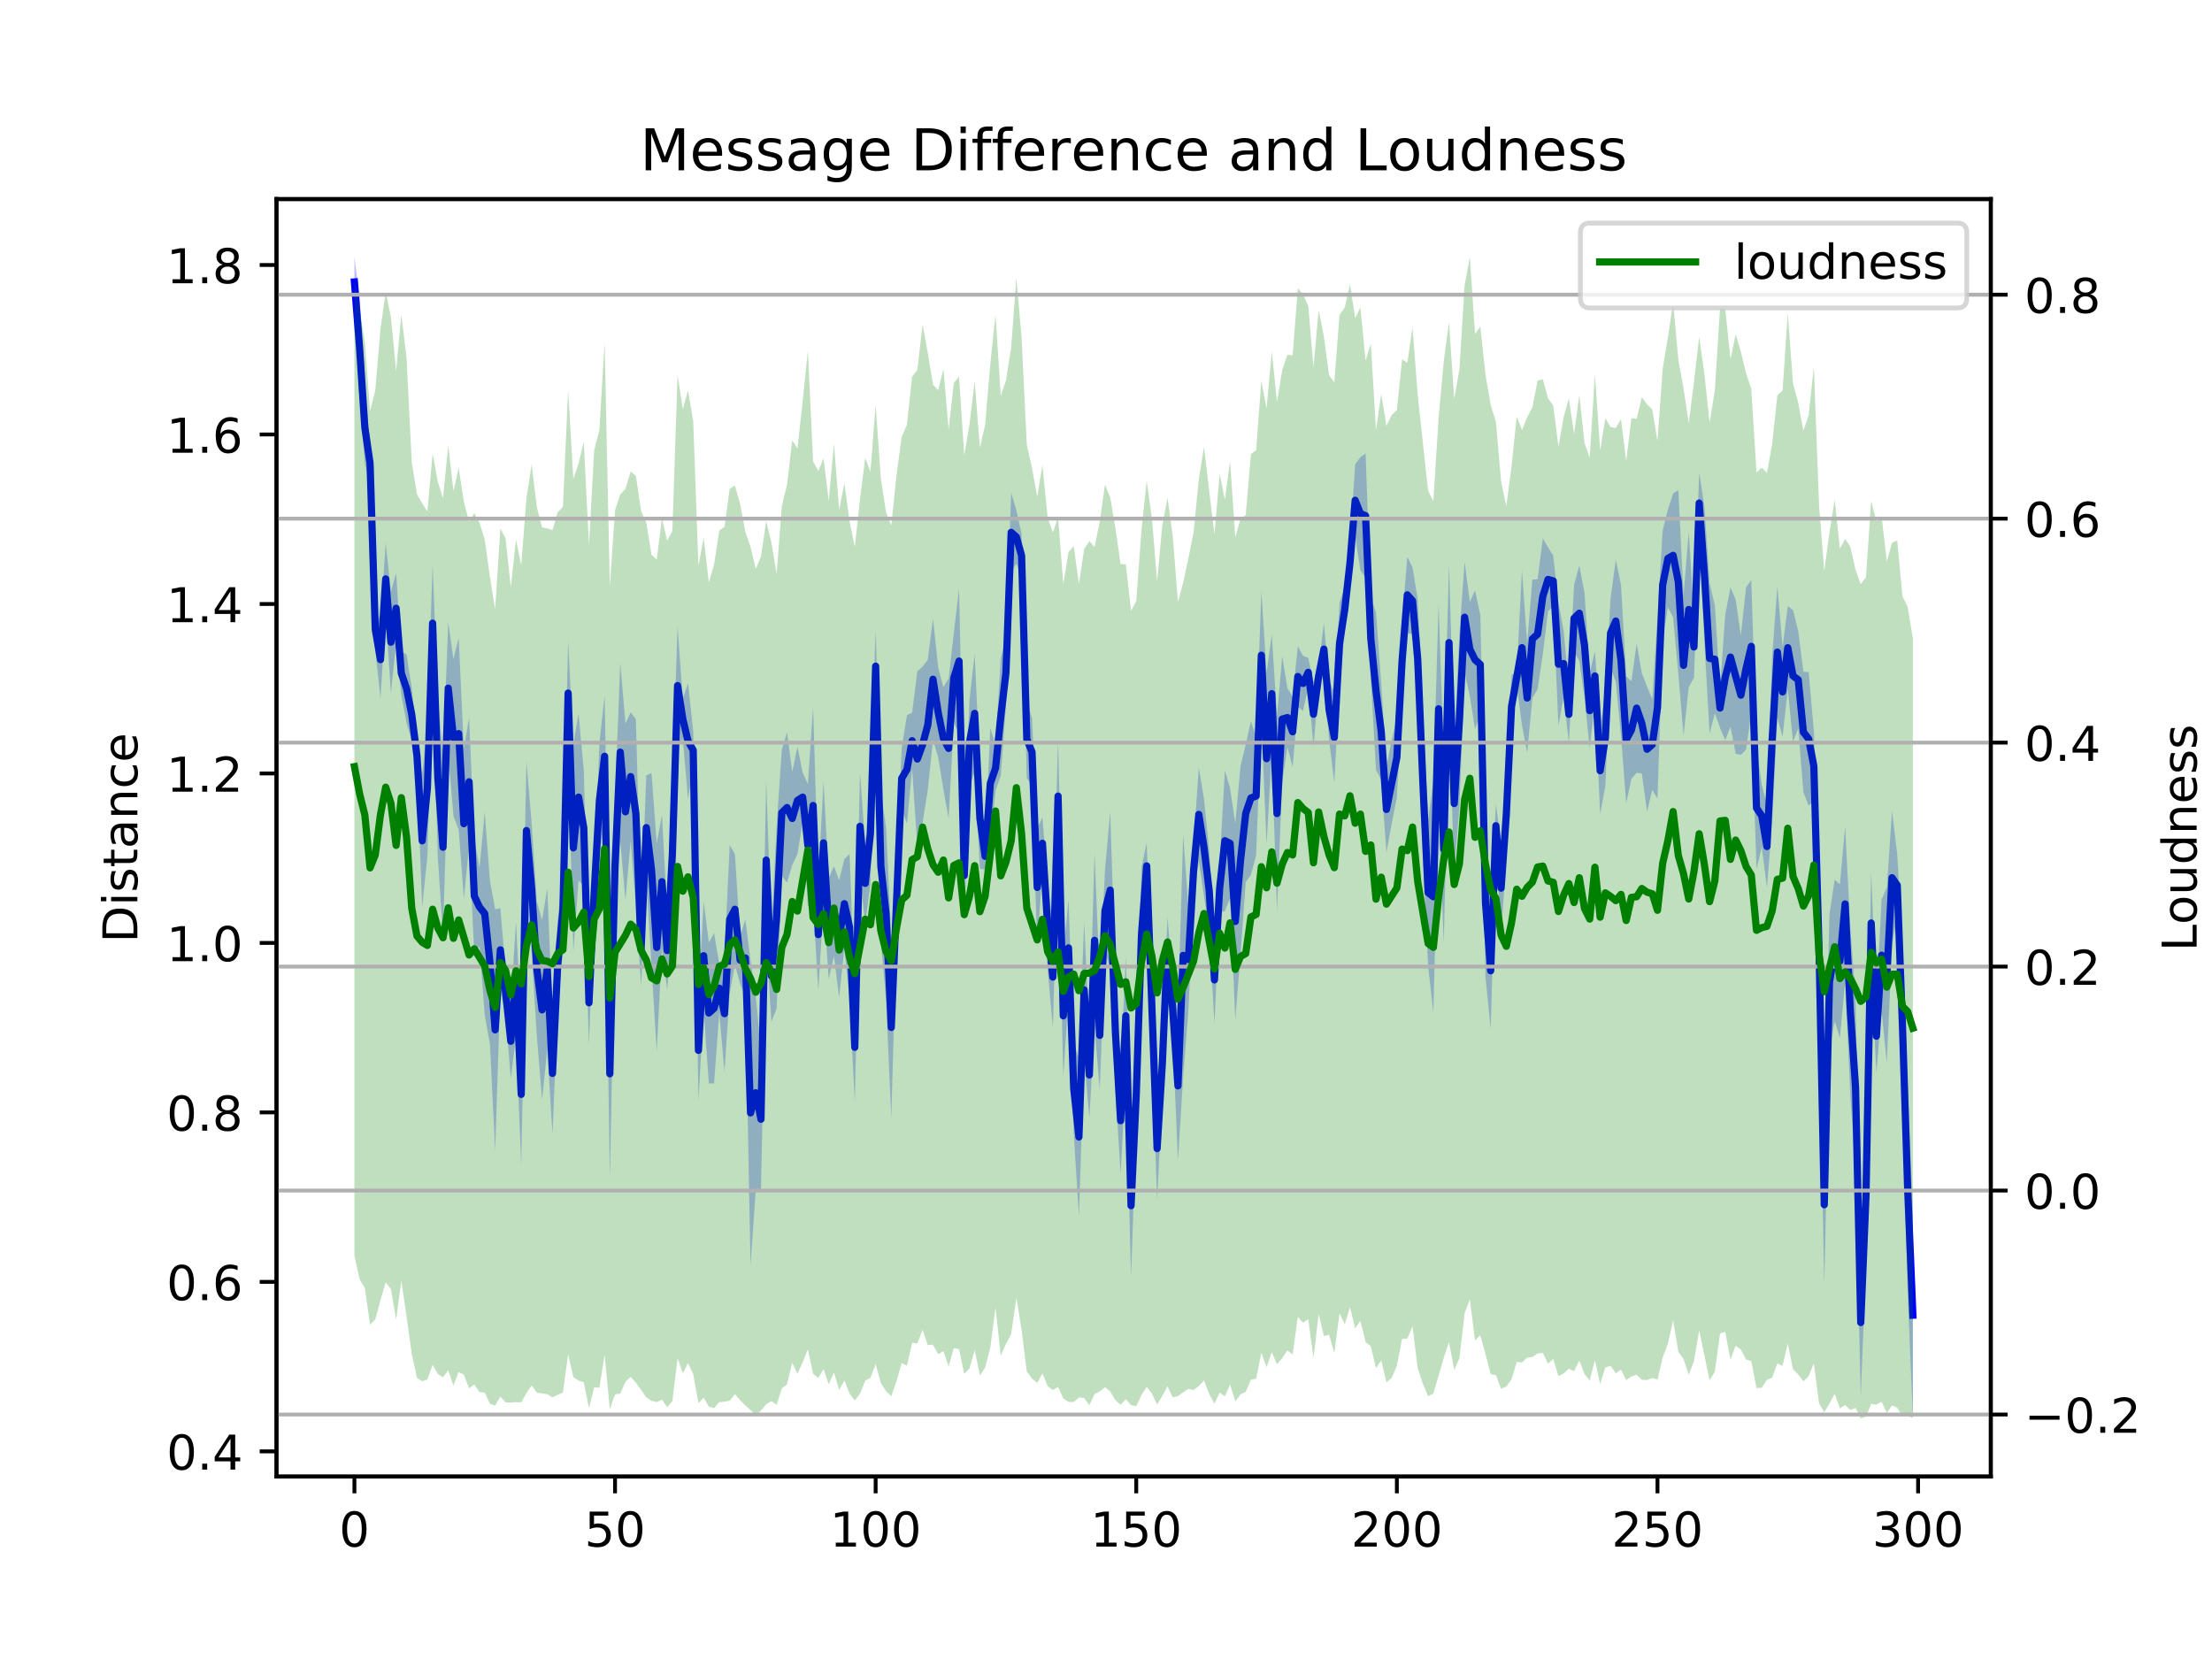 <?xml version="1.0" encoding="utf-8" standalone="no"?>
<!DOCTYPE svg PUBLIC "-//W3C//DTD SVG 1.1//EN"
  "http://www.w3.org/Graphics/SVG/1.1/DTD/svg11.dtd">
<!-- Created with matplotlib (https://matplotlib.org/) -->
<svg height="345.6pt" version="1.1" viewBox="0 0 460.8 345.6" width="460.8pt" xmlns="http://www.w3.org/2000/svg" xmlns:xlink="http://www.w3.org/1999/xlink">
 <defs>
  <style type="text/css">
*{stroke-linecap:butt;stroke-linejoin:round;}
  </style>
 </defs>
 <g id="figure_1">
  <g id="patch_1">
   <path d="M 0 345.6 
L 460.8 345.6 
L 460.8 0 
L 0 0 
z
" style="fill:#ffffff;"/>
  </g>
  <g id="axes_1">
   <g id="patch_2">
    <path d="M 57.6 307.584 
L 414.72 307.584 
L 414.72 41.472 
L 57.6 41.472 
z
" style="fill:#ffffff;"/>
   </g>
   <g id="PolyCollection_1">
    <path clip-path="url(#p1cb6135295)" d="M 73.833 53.568 
L 73.833 63.902 
L 74.919 83.412 
L 76.004 96.6 
L 77.09 101.064 
L 78.176 135.413 
L 79.262 145.486 
L 80.348 128.083 
L 81.433 144.327 
L 82.519 134.028 
L 83.605 144.781 
L 84.691 150.547 
L 85.777 154.409 
L 86.862 160.357 
L 87.948 188.933 
L 89.034 178.421 
L 90.12 142.024 
L 91.206 178.62 
L 92.291 195.014 
L 93.377 157.141 
L 94.463 170.027 
L 95.549 172.837 
L 96.635 187.178 
L 97.72 176.269 
L 98.806 198.697 
L 99.892 197.128 
L 100.978 211.459 
L 102.064 217.512 
L 103.149 239.673 
L 104.235 206.515 
L 105.321 211.188 
L 106.407 224.745 
L 107.493 215.87 
L 108.578 242.662 
L 109.664 187.464 
L 110.75 198.598 
L 111.836 215.877 
L 112.922 229.088 
L 114.007 218.568 
L 115.093 236.274 
L 116.179 210.192 
L 117.265 198.103 
L 118.351 155.302 
L 119.436 198.264 
L 120.522 183.44 
L 121.608 184.503 
L 122.694 217.73 
L 123.78 187.476 
L 124.865 178.751 
L 125.951 170.183 
L 127.037 245.521 
L 128.123 193.792 
L 129.209 175.284 
L 130.294 187.501 
L 131.38 175.186 
L 132.466 189.119 
L 133.552 205.416 
L 134.638 183.308 
L 135.723 201.272 
L 136.809 219.067 
L 137.895 197.609 
L 138.981 206.106 
L 140.067 193.864 
L 141.152 155.096 
L 142.238 153.965 
L 143.324 166.402 
L 144.41 160.255 
L 145.496 229.291 
L 146.581 210.434 
L 147.667 225.708 
L 148.753 225.704 
L 149.839 210.975 
L 150.925 223.252 
L 152.01 206.987 
L 153.096 200.919 
L 154.182 204.94 
L 155.268 207.593 
L 156.354 263.653 
L 157.439 247.8 
L 158.525 247.807 
L 159.611 195.752 
L 160.697 212.83 
L 161.783 210.113 
L 162.868 182.502 
L 163.954 183.873 
L 165.04 180.217 
L 166.126 177.916 
L 167.212 171.156 
L 168.297 188.821 
L 169.383 188.254 
L 170.469 206.383 
L 171.555 188.406 
L 172.641 203.958 
L 173.726 199.176 
L 174.812 207.788 
L 175.898 197.581 
L 176.984 208.401 
L 178.07 229.471 
L 179.155 183.319 
L 180.241 192.26 
L 181.327 184.243 
L 182.413 146.283 
L 183.499 195.929 
L 184.584 208.524 
L 185.67 232.898 
L 186.756 194.259 
L 187.842 168.431 
L 188.928 171.616 
L 190.013 160.179 
L 191.099 176.412 
L 192.185 171.388 
L 193.271 164.619 
L 194.357 154.119 
L 195.442 157.794 
L 196.528 164.479 
L 197.614 170.506 
L 198.7 150.563 
L 199.786 152.847 
L 200.871 191.278 
L 201.957 163.583 
L 203.043 160.973 
L 204.129 180.975 
L 205.215 181.17 
L 206.3 174.741 
L 207.386 164.711 
L 208.472 161.63 
L 209.558 147.107 
L 210.644 119.153 
L 211.729 117.438 
L 212.815 120.224 
L 213.901 162.106 
L 214.987 163.635 
L 216.073 197.145 
L 217.158 181.052 
L 218.244 202.052 
L 219.33 214.028 
L 220.416 177.679 
L 221.502 224.323 
L 222.587 207.52 
L 223.673 235.987 
L 224.759 253.308 
L 225.845 220.338 
L 226.931 232.882 
L 228.016 214.116 
L 229.102 227.03 
L 230.188 198.126 
L 231.274 201.735 
L 232.36 227.271 
L 233.445 244.515 
L 234.531 223.956 
L 235.617 266.037 
L 236.703 234.432 
L 237.789 208.816 
L 238.875 185.218 
L 239.96 218.611 
L 241.046 249.987 
L 242.132 228.614 
L 243.218 202.089 
L 244.304 216.611 
L 245.389 241.788 
L 246.475 224.211 
L 247.561 210.761 
L 248.647 187.083 
L 249.733 179.41 
L 250.818 186.677 
L 251.904 194.039 
L 252.99 213.32 
L 254.076 190.054 
L 255.162 189.812 
L 256.247 187.094 
L 257.333 212.407 
L 258.419 198.924 
L 259.505 183.778 
L 260.591 182.248 
L 261.676 178.118 
L 262.762 149.858 
L 263.848 175.939 
L 264.934 156.806 
L 266.02 189.822 
L 267.105 162.905 
L 268.191 155.627 
L 269.277 159.802 
L 270.363 147.232 
L 271.449 148.102 
L 272.534 143.07 
L 273.62 155.538 
L 274.706 143.035 
L 275.792 140.648 
L 276.878 154.204 
L 277.963 163.025 
L 279.049 142.516 
L 280.135 131.638 
L 281.221 121.468 
L 282.307 111.715 
L 283.392 118.738 
L 284.478 120.403 
L 285.564 141.432 
L 286.65 160.363 
L 287.736 162.485 
L 288.821 177.574 
L 289.907 171.642 
L 290.993 166.138 
L 292.079 146.025 
L 293.165 131.856 
L 294.25 132.101 
L 295.336 149.822 
L 296.422 178.674 
L 297.508 201.355 
L 298.594 210.849 
L 299.679 169.479 
L 300.765 196.407 
L 301.851 150.214 
L 302.937 181.032 
L 304.023 168.173 
L 305.108 140.109 
L 306.194 145.071 
L 307.28 151.934 
L 308.366 148.702 
L 309.452 203.406 
L 310.537 214.313 
L 311.623 176.541 
L 312.709 194.346 
L 313.795 179.194 
L 314.881 153.721 
L 315.966 142.789 
L 317.052 151.051 
L 318.138 156.828 
L 319.224 145.428 
L 320.31 143.587 
L 321.395 136.265 
L 322.481 127.4 
L 323.567 126.288 
L 324.653 151.199 
L 325.739 145.056 
L 326.824 154.735 
L 327.91 135.734 
L 328.996 137.675 
L 330.082 145.378 
L 331.168 155.932 
L 332.253 145.988 
L 333.339 169.601 
L 334.425 163.708 
L 335.511 139.037 
L 336.597 142.128 
L 337.682 153.175 
L 338.768 167.311 
L 339.854 162.24 
L 340.94 160.98 
L 342.026 161.138 
L 343.111 169.133 
L 344.197 164.526 
L 345.283 166.385 
L 346.369 133.168 
L 347.455 126.53 
L 348.54 128.598 
L 349.626 140.36 
L 350.712 153.225 
L 351.798 143.164 
L 352.884 141.156 
L 353.969 111.064 
L 355.055 133.783 
L 356.141 152.776 
L 357.227 148.605 
L 358.313 151.632 
L 359.398 154.187 
L 360.484 151.406 
L 361.57 156.986 
L 362.656 157.273 
L 363.742 156.117 
L 364.827 148.497 
L 365.913 181.039 
L 366.999 176.438 
L 368.085 184.927 
L 369.171 171.384 
L 370.256 149.536 
L 371.342 153.489 
L 372.428 143.597 
L 373.514 154.497 
L 374.6 151.778 
L 375.685 165.084 
L 376.771 167.827 
L 377.857 166.953 
L 378.943 212.568 
L 380.029 267.689 
L 381.114 218.803 
L 382.2 212.694 
L 383.286 216.21 
L 384.372 204.477 
L 385.458 228.115 
L 386.543 244.858 
L 387.629 290.926 
L 388.715 263.34 
L 389.801 202.91 
L 390.887 223.488 
L 391.972 210.659 
L 393.058 221.398 
L 394.144 196.755 
L 395.23 190.885 
L 396.316 230.228 
L 397.401 269.25 
L 398.487 295.488 
L 398.487 252.462 
L 398.487 252.462 
L 397.401 226.109 
L 396.316 197.112 
L 395.23 177.945 
L 394.144 168.948 
L 393.058 184.943 
L 391.972 187.314 
L 390.887 208.227 
L 389.801 181.655 
L 388.715 235.064 
L 387.629 260.097 
L 386.543 208.104 
L 385.458 193.167 
L 384.372 172.144 
L 383.286 184.201 
L 382.2 183.26 
L 381.114 190.417 
L 380.029 234.248 
L 378.943 183.47 
L 377.857 152.236 
L 376.771 140.004 
L 375.685 139.961 
L 374.6 131.432 
L 373.514 127.093 
L 372.428 126.262 
L 371.342 134.803 
L 370.256 122.151 
L 369.171 136.798 
L 368.085 167.753 
L 366.999 163.419 
L 365.913 155.623 
L 364.827 120.798 
L 363.742 122.36 
L 362.656 132.373 
L 361.57 124.89 
L 360.484 122.366 
L 359.398 128.072 
L 358.313 143.367 
L 357.227 126.057 
L 356.141 121.545 
L 355.055 105.361 
L 353.969 98.525 
L 352.884 128.402 
L 351.798 110.774 
L 350.712 123.979 
L 349.626 102.089 
L 348.54 102.78 
L 347.455 106.149 
L 346.369 110.468 
L 345.283 128.482 
L 344.197 145.666 
L 343.111 143.029 
L 342.026 140.241 
L 340.94 134.052 
L 339.854 141.891 
L 338.768 140.885 
L 337.682 121.839 
L 336.597 116.621 
L 335.511 124.662 
L 334.425 143.777 
L 333.339 151.502 
L 332.253 135.639 
L 331.168 140.146 
L 330.082 123.452 
L 328.996 117.814 
L 327.91 121.855 
L 326.824 142.878 
L 325.739 131.42 
L 324.653 125.536 
L 323.567 115.737 
L 322.481 114.021 
L 321.395 112.167 
L 320.31 120.642 
L 319.224 120.763 
L 318.138 133.989 
L 317.052 118.793 
L 315.966 139.867 
L 314.881 140.631 
L 313.795 160.084 
L 312.709 175.682 
L 311.623 167.486 
L 310.537 190.134 
L 309.452 172.665 
L 308.366 128.117 
L 307.28 122.973 
L 306.194 125.402 
L 305.108 117.049 
L 304.023 131.976 
L 302.937 153.753 
L 301.851 117.514 
L 300.765 157.423 
L 299.679 125.851 
L 298.594 162.765 
L 297.508 170.561 
L 296.422 147.934 
L 295.336 124.799 
L 294.25 118.185 
L 293.165 115.985 
L 292.079 129.396 
L 290.993 149.43 
L 289.907 154.186 
L 288.821 159.679 
L 287.736 142.339 
L 286.65 127.497 
L 285.564 124.61 
L 284.478 94.476 
L 283.392 95.235 
L 282.307 96.723 
L 281.221 113.109 
L 280.135 122.293 
L 279.049 125.53 
L 277.963 144.22 
L 276.878 141.669 
L 275.792 129.805 
L 274.706 138.527 
L 273.62 142.027 
L 272.534 137.038 
L 271.449 136.648 
L 270.363 134.624 
L 269.277 145.097 
L 268.191 143.348 
L 267.105 136.694 
L 266.02 149.125 
L 264.934 132.199 
L 263.848 140.155 
L 262.762 123.121 
L 261.676 153.547 
L 260.591 150.197 
L 259.505 155.11 
L 258.419 159.628 
L 257.333 171.516 
L 256.247 164.254 
L 255.162 160.463 
L 254.076 179.98 
L 252.99 194.936 
L 251.904 177.19 
L 250.818 166.471 
L 249.733 159.901 
L 248.647 175.52 
L 247.561 188.988 
L 246.475 173.84 
L 245.389 210.615 
L 244.304 204.386 
L 243.218 191.114 
L 242.132 214.608 
L 241.046 228.539 
L 239.96 203.066 
L 238.875 175.546 
L 237.789 180.706 
L 236.703 221.619 
L 235.617 236.285 
L 234.531 199.268 
L 233.445 222.398 
L 232.36 202.886 
L 231.274 169.11 
L 230.188 181.246 
L 229.102 204.341 
L 228.016 177.675 
L 226.931 214.979 
L 225.845 192.074 
L 224.759 220.393 
L 223.673 217.429 
L 222.587 187.4 
L 221.502 198.907 
L 220.416 154.01 
L 219.33 193.071 
L 218.244 183.675 
L 217.158 170.291 
L 216.073 172.592 
L 214.987 149.659 
L 213.901 145.875 
L 212.815 111.265 
L 211.729 106.29 
L 210.644 102.641 
L 209.558 133.165 
L 208.472 137.082 
L 207.386 155.317 
L 206.3 151.626 
L 205.215 175.597 
L 204.129 159.92 
L 203.043 136.247 
L 201.957 145.848 
L 200.871 173.485 
L 199.786 122.584 
L 198.7 131.888 
L 197.614 141.316 
L 196.528 143.142 
L 195.442 139.075 
L 194.357 128.87 
L 193.271 137.429 
L 192.185 138.889 
L 191.099 139.836 
L 190.013 148.432 
L 188.928 148.992 
L 187.842 155.861 
L 186.756 179.964 
L 185.67 195.168 
L 184.584 172.304 
L 183.499 164.945 
L 182.413 131.278 
L 181.327 162.895 
L 180.241 175.782 
L 179.155 160.96 
L 178.07 206.884 
L 176.984 177.894 
L 175.898 178.934 
L 174.812 183.358 
L 173.726 180.472 
L 172.641 182.923 
L 171.555 162.765 
L 170.469 182.993 
L 169.383 147.344 
L 168.297 163.333 
L 167.212 160.955 
L 166.126 155.567 
L 165.04 160.784 
L 163.954 152.576 
L 162.868 156.09 
L 161.783 172.083 
L 160.697 193.729 
L 159.611 162.584 
L 158.525 218.505 
L 157.439 207.489 
L 156.354 200.026 
L 155.268 191.527 
L 154.182 195.05 
L 153.096 177.919 
L 152.01 176.031 
L 150.925 199.079 
L 149.839 200.743 
L 148.753 194.401 
L 147.667 196.347 
L 146.581 187.755 
L 145.496 208.316 
L 144.41 152.328 
L 143.324 142.315 
L 142.238 145.566 
L 141.152 130.55 
L 140.067 162.056 
L 138.981 189.923 
L 137.895 169.725 
L 136.809 175.687 
L 135.723 161.078 
L 134.638 161.517 
L 133.552 190.119 
L 132.466 149.819 
L 131.38 148.38 
L 130.294 150.729 
L 129.209 138.086 
L 128.123 166.635 
L 127.037 201.854 
L 125.951 144.902 
L 124.865 154.814 
L 123.78 184.407 
L 122.694 200.059 
L 121.608 160.386 
L 120.522 148.665 
L 119.436 154.999 
L 118.351 133.463 
L 117.265 181.258 
L 116.179 191.689 
L 115.093 210.922 
L 114.007 185.084 
L 112.922 191.656 
L 111.836 187.813 
L 110.75 171.492 
L 109.664 158.578 
L 108.578 213.279 
L 107.493 192.077 
L 106.407 209.073 
L 105.321 202.007 
L 104.235 189.215 
L 103.149 189.41 
L 102.064 183.522 
L 100.978 169.171 
L 99.892 180.811 
L 98.806 174.633 
L 97.72 149.453 
L 96.635 156.006 
L 95.549 132.818 
L 94.463 137.323 
L 93.377 129.567 
L 92.291 157.976 
L 91.206 145.335 
L 90.12 117.603 
L 89.034 149.968 
L 87.948 161.377 
L 86.862 154.588 
L 85.777 143.291 
L 84.691 136.311 
L 83.605 135.734 
L 82.519 119.39 
L 81.433 123.222 
L 80.348 113.113 
L 79.262 129.341 
L 78.176 126.832 
L 77.09 91.961 
L 76.004 81.539 
L 74.919 61.888 
L 73.833 53.568 
z
" style="fill:#0000ff;fill-opacity:0.25;"/>
   </g>
   <g id="matplotlib.axis_1">
    <g id="xtick_1">
     <g id="line2d_1">
      <defs>
       <path d="M 0 0 
L 0 3.5 
" id="ma0e2921129" style="stroke:#000000;stroke-width:0.8;"/>
      </defs>
      <g>
       <use style="stroke:#000000;stroke-width:0.8;" x="73.833" xlink:href="#ma0e2921129" y="307.584"/>
      </g>
     </g>
     <g id="text_1">
      <!-- 0 -->
      <defs>
       <path d="M 31.781 66.406 
Q 24.172 66.406 20.328 58.906 
Q 16.5 51.422 16.5 36.375 
Q 16.5 21.391 20.328 13.891 
Q 24.172 6.391 31.781 6.391 
Q 39.453 6.391 43.281 13.891 
Q 47.125 21.391 47.125 36.375 
Q 47.125 51.422 43.281 58.906 
Q 39.453 66.406 31.781 66.406 
z
M 31.781 74.219 
Q 44.047 74.219 50.516 64.516 
Q 56.984 54.828 56.984 36.375 
Q 56.984 17.969 50.516 8.266 
Q 44.047 -1.422 31.781 -1.422 
Q 19.531 -1.422 13.062 8.266 
Q 6.594 17.969 6.594 36.375 
Q 6.594 54.828 13.062 64.516 
Q 19.531 74.219 31.781 74.219 
z
" id="DejaVuSans-48"/>
      </defs>
      <g transform="translate(70.651 322.182)scale(0.1 -0.1)">
       <use xlink:href="#DejaVuSans-48"/>
      </g>
     </g>
    </g>
    <g id="xtick_2">
     <g id="line2d_2">
      <g>
       <use style="stroke:#000000;stroke-width:0.8;" x="128.123" xlink:href="#ma0e2921129" y="307.584"/>
      </g>
     </g>
     <g id="text_2">
      <!-- 50 -->
      <defs>
       <path d="M 10.797 72.906 
L 49.516 72.906 
L 49.516 64.594 
L 19.828 64.594 
L 19.828 46.734 
Q 21.969 47.469 24.109 47.828 
Q 26.266 48.188 28.422 48.188 
Q 40.625 48.188 47.75 41.5 
Q 54.891 34.812 54.891 23.391 
Q 54.891 11.625 47.562 5.094 
Q 40.234 -1.422 26.906 -1.422 
Q 22.312 -1.422 17.547 -0.641 
Q 12.797 0.141 7.719 1.703 
L 7.719 11.625 
Q 12.109 9.234 16.797 8.062 
Q 21.484 6.891 26.703 6.891 
Q 35.156 6.891 40.078 11.328 
Q 45.016 15.766 45.016 23.391 
Q 45.016 31 40.078 35.438 
Q 35.156 39.891 26.703 39.891 
Q 22.75 39.891 18.812 39.016 
Q 14.891 38.141 10.797 36.281 
z
" id="DejaVuSans-53"/>
      </defs>
      <g transform="translate(121.76 322.182)scale(0.1 -0.1)">
       <use xlink:href="#DejaVuSans-53"/>
       <use x="63.623" xlink:href="#DejaVuSans-48"/>
      </g>
     </g>
    </g>
    <g id="xtick_3">
     <g id="line2d_3">
      <g>
       <use style="stroke:#000000;stroke-width:0.8;" x="182.413" xlink:href="#ma0e2921129" y="307.584"/>
      </g>
     </g>
     <g id="text_3">
      <!-- 100 -->
      <defs>
       <path d="M 12.406 8.297 
L 28.516 8.297 
L 28.516 63.922 
L 10.984 60.406 
L 10.984 69.391 
L 28.422 72.906 
L 38.281 72.906 
L 38.281 8.297 
L 54.391 8.297 
L 54.391 0 
L 12.406 0 
z
" id="DejaVuSans-49"/>
      </defs>
      <g transform="translate(172.869 322.182)scale(0.1 -0.1)">
       <use xlink:href="#DejaVuSans-49"/>
       <use x="63.623" xlink:href="#DejaVuSans-48"/>
       <use x="127.246" xlink:href="#DejaVuSans-48"/>
      </g>
     </g>
    </g>
    <g id="xtick_4">
     <g id="line2d_4">
      <g>
       <use style="stroke:#000000;stroke-width:0.8;" x="236.703" xlink:href="#ma0e2921129" y="307.584"/>
      </g>
     </g>
     <g id="text_4">
      <!-- 150 -->
      <g transform="translate(227.159 322.182)scale(0.1 -0.1)">
       <use xlink:href="#DejaVuSans-49"/>
       <use x="63.623" xlink:href="#DejaVuSans-53"/>
       <use x="127.246" xlink:href="#DejaVuSans-48"/>
      </g>
     </g>
    </g>
    <g id="xtick_5">
     <g id="line2d_5">
      <g>
       <use style="stroke:#000000;stroke-width:0.8;" x="290.993" xlink:href="#ma0e2921129" y="307.584"/>
      </g>
     </g>
     <g id="text_5">
      <!-- 200 -->
      <defs>
       <path d="M 19.188 8.297 
L 53.609 8.297 
L 53.609 0 
L 7.328 0 
L 7.328 8.297 
Q 12.938 14.109 22.625 23.891 
Q 32.328 33.688 34.812 36.531 
Q 39.547 41.844 41.422 45.531 
Q 43.312 49.219 43.312 52.781 
Q 43.312 58.594 39.234 62.25 
Q 35.156 65.922 28.609 65.922 
Q 23.969 65.922 18.812 64.312 
Q 13.672 62.703 7.812 59.422 
L 7.812 69.391 
Q 13.766 71.781 18.938 73 
Q 24.125 74.219 28.422 74.219 
Q 39.75 74.219 46.484 68.547 
Q 53.219 62.891 53.219 53.422 
Q 53.219 48.922 51.531 44.891 
Q 49.859 40.875 45.406 35.406 
Q 44.188 33.984 37.641 27.219 
Q 31.109 20.453 19.188 8.297 
z
" id="DejaVuSans-50"/>
      </defs>
      <g transform="translate(281.449 322.182)scale(0.1 -0.1)">
       <use xlink:href="#DejaVuSans-50"/>
       <use x="63.623" xlink:href="#DejaVuSans-48"/>
       <use x="127.246" xlink:href="#DejaVuSans-48"/>
      </g>
     </g>
    </g>
    <g id="xtick_6">
     <g id="line2d_6">
      <g>
       <use style="stroke:#000000;stroke-width:0.8;" x="345.283" xlink:href="#ma0e2921129" y="307.584"/>
      </g>
     </g>
     <g id="text_6">
      <!-- 250 -->
      <g transform="translate(335.739 322.182)scale(0.1 -0.1)">
       <use xlink:href="#DejaVuSans-50"/>
       <use x="63.623" xlink:href="#DejaVuSans-53"/>
       <use x="127.246" xlink:href="#DejaVuSans-48"/>
      </g>
     </g>
    </g>
    <g id="xtick_7">
     <g id="line2d_7">
      <g>
       <use style="stroke:#000000;stroke-width:0.8;" x="399.573" xlink:href="#ma0e2921129" y="307.584"/>
      </g>
     </g>
     <g id="text_7">
      <!-- 300 -->
      <defs>
       <path d="M 40.578 39.312 
Q 47.656 37.797 51.625 33 
Q 55.609 28.219 55.609 21.188 
Q 55.609 10.406 48.188 4.484 
Q 40.766 -1.422 27.094 -1.422 
Q 22.516 -1.422 17.656 -0.516 
Q 12.797 0.391 7.625 2.203 
L 7.625 11.719 
Q 11.719 9.328 16.594 8.109 
Q 21.484 6.891 26.812 6.891 
Q 36.078 6.891 40.938 10.547 
Q 45.797 14.203 45.797 21.188 
Q 45.797 27.641 41.281 31.266 
Q 36.766 34.906 28.719 34.906 
L 20.219 34.906 
L 20.219 43.016 
L 29.109 43.016 
Q 36.375 43.016 40.234 45.922 
Q 44.094 48.828 44.094 54.297 
Q 44.094 59.906 40.109 62.906 
Q 36.141 65.922 28.719 65.922 
Q 24.656 65.922 20.016 65.031 
Q 15.375 64.156 9.812 62.312 
L 9.812 71.094 
Q 15.438 72.656 20.344 73.438 
Q 25.25 74.219 29.594 74.219 
Q 40.828 74.219 47.359 69.109 
Q 53.906 64.016 53.906 55.328 
Q 53.906 49.266 50.438 45.094 
Q 46.969 40.922 40.578 39.312 
z
" id="DejaVuSans-51"/>
      </defs>
      <g transform="translate(390.029 322.182)scale(0.1 -0.1)">
       <use xlink:href="#DejaVuSans-51"/>
       <use x="63.623" xlink:href="#DejaVuSans-48"/>
       <use x="127.246" xlink:href="#DejaVuSans-48"/>
      </g>
     </g>
    </g>
   </g>
   <g id="matplotlib.axis_2">
    <g id="ytick_1">
     <g id="line2d_8">
      <defs>
       <path d="M 0 0 
L -3.5 0 
" id="mc6a876356c" style="stroke:#000000;stroke-width:0.8;"/>
      </defs>
      <g>
       <use style="stroke:#000000;stroke-width:0.8;" x="57.6" xlink:href="#mc6a876356c" y="302.347"/>
      </g>
     </g>
     <g id="text_8">
      <!-- 0.4 -->
      <defs>
       <path d="M 10.688 12.406 
L 21 12.406 
L 21 0 
L 10.688 0 
z
" id="DejaVuSans-46"/>
       <path d="M 37.797 64.312 
L 12.891 25.391 
L 37.797 25.391 
z
M 35.203 72.906 
L 47.609 72.906 
L 47.609 25.391 
L 58.016 25.391 
L 58.016 17.188 
L 47.609 17.188 
L 47.609 0 
L 37.797 0 
L 37.797 17.188 
L 4.891 17.188 
L 4.891 26.703 
z
" id="DejaVuSans-52"/>
      </defs>
      <g transform="translate(34.697 306.146)scale(0.1 -0.1)">
       <use xlink:href="#DejaVuSans-48"/>
       <use x="63.623" xlink:href="#DejaVuSans-46"/>
       <use x="95.41" xlink:href="#DejaVuSans-52"/>
      </g>
     </g>
    </g>
    <g id="ytick_2">
     <g id="line2d_9">
      <g>
       <use style="stroke:#000000;stroke-width:0.8;" x="57.6" xlink:href="#mc6a876356c" y="267.041"/>
      </g>
     </g>
     <g id="text_9">
      <!-- 0.6 -->
      <defs>
       <path d="M 33.016 40.375 
Q 26.375 40.375 22.484 35.828 
Q 18.609 31.297 18.609 23.391 
Q 18.609 15.531 22.484 10.953 
Q 26.375 6.391 33.016 6.391 
Q 39.656 6.391 43.531 10.953 
Q 47.406 15.531 47.406 23.391 
Q 47.406 31.297 43.531 35.828 
Q 39.656 40.375 33.016 40.375 
z
M 52.594 71.297 
L 52.594 62.312 
Q 48.875 64.062 45.094 64.984 
Q 41.312 65.922 37.594 65.922 
Q 27.828 65.922 22.672 59.328 
Q 17.531 52.734 16.797 39.406 
Q 19.672 43.656 24.016 45.922 
Q 28.375 48.188 33.594 48.188 
Q 44.578 48.188 50.953 41.516 
Q 57.328 34.859 57.328 23.391 
Q 57.328 12.156 50.688 5.359 
Q 44.047 -1.422 33.016 -1.422 
Q 20.359 -1.422 13.672 8.266 
Q 6.984 17.969 6.984 36.375 
Q 6.984 53.656 15.188 63.938 
Q 23.391 74.219 37.203 74.219 
Q 40.922 74.219 44.703 73.484 
Q 48.484 72.75 52.594 71.297 
z
" id="DejaVuSans-54"/>
      </defs>
      <g transform="translate(34.697 270.84)scale(0.1 -0.1)">
       <use xlink:href="#DejaVuSans-48"/>
       <use x="63.623" xlink:href="#DejaVuSans-46"/>
       <use x="95.41" xlink:href="#DejaVuSans-54"/>
      </g>
     </g>
    </g>
    <g id="ytick_3">
     <g id="line2d_10">
      <g>
       <use style="stroke:#000000;stroke-width:0.8;" x="57.6" xlink:href="#mc6a876356c" y="231.735"/>
      </g>
     </g>
     <g id="text_10">
      <!-- 0.8 -->
      <defs>
       <path d="M 31.781 34.625 
Q 24.75 34.625 20.719 30.859 
Q 16.703 27.094 16.703 20.516 
Q 16.703 13.922 20.719 10.156 
Q 24.75 6.391 31.781 6.391 
Q 38.812 6.391 42.859 10.172 
Q 46.922 13.969 46.922 20.516 
Q 46.922 27.094 42.891 30.859 
Q 38.875 34.625 31.781 34.625 
z
M 21.922 38.812 
Q 15.578 40.375 12.031 44.719 
Q 8.5 49.078 8.5 55.328 
Q 8.5 64.062 14.719 69.141 
Q 20.953 74.219 31.781 74.219 
Q 42.672 74.219 48.875 69.141 
Q 55.078 64.062 55.078 55.328 
Q 55.078 49.078 51.531 44.719 
Q 48 40.375 41.703 38.812 
Q 48.828 37.156 52.797 32.312 
Q 56.781 27.484 56.781 20.516 
Q 56.781 9.906 50.312 4.234 
Q 43.844 -1.422 31.781 -1.422 
Q 19.734 -1.422 13.25 4.234 
Q 6.781 9.906 6.781 20.516 
Q 6.781 27.484 10.781 32.312 
Q 14.797 37.156 21.922 38.812 
z
M 18.312 54.391 
Q 18.312 48.734 21.844 45.562 
Q 25.391 42.391 31.781 42.391 
Q 38.141 42.391 41.719 45.562 
Q 45.312 48.734 45.312 54.391 
Q 45.312 60.062 41.719 63.234 
Q 38.141 66.406 31.781 66.406 
Q 25.391 66.406 21.844 63.234 
Q 18.312 60.062 18.312 54.391 
z
" id="DejaVuSans-56"/>
      </defs>
      <g transform="translate(34.697 235.534)scale(0.1 -0.1)">
       <use xlink:href="#DejaVuSans-48"/>
       <use x="63.623" xlink:href="#DejaVuSans-46"/>
       <use x="95.41" xlink:href="#DejaVuSans-56"/>
      </g>
     </g>
    </g>
    <g id="ytick_4">
     <g id="line2d_11">
      <g>
       <use style="stroke:#000000;stroke-width:0.8;" x="57.6" xlink:href="#mc6a876356c" y="196.429"/>
      </g>
     </g>
     <g id="text_11">
      <!-- 1.0 -->
      <g transform="translate(34.697 200.229)scale(0.1 -0.1)">
       <use xlink:href="#DejaVuSans-49"/>
       <use x="63.623" xlink:href="#DejaVuSans-46"/>
       <use x="95.41" xlink:href="#DejaVuSans-48"/>
      </g>
     </g>
    </g>
    <g id="ytick_5">
     <g id="line2d_12">
      <g>
       <use style="stroke:#000000;stroke-width:0.8;" x="57.6" xlink:href="#mc6a876356c" y="161.124"/>
      </g>
     </g>
     <g id="text_12">
      <!-- 1.2 -->
      <g transform="translate(34.697 164.923)scale(0.1 -0.1)">
       <use xlink:href="#DejaVuSans-49"/>
       <use x="63.623" xlink:href="#DejaVuSans-46"/>
       <use x="95.41" xlink:href="#DejaVuSans-50"/>
      </g>
     </g>
    </g>
    <g id="ytick_6">
     <g id="line2d_13">
      <g>
       <use style="stroke:#000000;stroke-width:0.8;" x="57.6" xlink:href="#mc6a876356c" y="125.818"/>
      </g>
     </g>
     <g id="text_13">
      <!-- 1.4 -->
      <g transform="translate(34.697 129.617)scale(0.1 -0.1)">
       <use xlink:href="#DejaVuSans-49"/>
       <use x="63.623" xlink:href="#DejaVuSans-46"/>
       <use x="95.41" xlink:href="#DejaVuSans-52"/>
      </g>
     </g>
    </g>
    <g id="ytick_7">
     <g id="line2d_14">
      <g>
       <use style="stroke:#000000;stroke-width:0.8;" x="57.6" xlink:href="#mc6a876356c" y="90.512"/>
      </g>
     </g>
     <g id="text_14">
      <!-- 1.6 -->
      <g transform="translate(34.697 94.311)scale(0.1 -0.1)">
       <use xlink:href="#DejaVuSans-49"/>
       <use x="63.623" xlink:href="#DejaVuSans-46"/>
       <use x="95.41" xlink:href="#DejaVuSans-54"/>
      </g>
     </g>
    </g>
    <g id="ytick_8">
     <g id="line2d_15">
      <g>
       <use style="stroke:#000000;stroke-width:0.8;" x="57.6" xlink:href="#mc6a876356c" y="55.206"/>
      </g>
     </g>
     <g id="text_15">
      <!-- 1.8 -->
      <g transform="translate(34.697 59.005)scale(0.1 -0.1)">
       <use xlink:href="#DejaVuSans-49"/>
       <use x="63.623" xlink:href="#DejaVuSans-46"/>
       <use x="95.41" xlink:href="#DejaVuSans-56"/>
      </g>
     </g>
    </g>
    <g id="text_16">
     <!-- Distance -->
     <defs>
      <path d="M 19.672 64.797 
L 19.672 8.109 
L 31.594 8.109 
Q 46.688 8.109 53.688 14.938 
Q 60.688 21.781 60.688 36.531 
Q 60.688 51.172 53.688 57.984 
Q 46.688 64.797 31.594 64.797 
z
M 9.812 72.906 
L 30.078 72.906 
Q 51.266 72.906 61.172 64.094 
Q 71.094 55.281 71.094 36.531 
Q 71.094 17.672 61.125 8.828 
Q 51.172 0 30.078 0 
L 9.812 0 
z
" id="DejaVuSans-68"/>
      <path d="M 9.422 54.688 
L 18.406 54.688 
L 18.406 0 
L 9.422 0 
z
M 9.422 75.984 
L 18.406 75.984 
L 18.406 64.594 
L 9.422 64.594 
z
" id="DejaVuSans-105"/>
      <path d="M 44.281 53.078 
L 44.281 44.578 
Q 40.484 46.531 36.375 47.5 
Q 32.281 48.484 27.875 48.484 
Q 21.188 48.484 17.844 46.438 
Q 14.5 44.391 14.5 40.281 
Q 14.5 37.156 16.891 35.375 
Q 19.281 33.594 26.516 31.984 
L 29.594 31.297 
Q 39.156 29.25 43.188 25.516 
Q 47.219 21.781 47.219 15.094 
Q 47.219 7.469 41.188 3.016 
Q 35.156 -1.422 24.609 -1.422 
Q 20.219 -1.422 15.453 -0.562 
Q 10.688 0.297 5.422 2 
L 5.422 11.281 
Q 10.406 8.688 15.234 7.391 
Q 20.062 6.109 24.812 6.109 
Q 31.156 6.109 34.562 8.281 
Q 37.984 10.453 37.984 14.406 
Q 37.984 18.062 35.516 20.016 
Q 33.062 21.969 24.703 23.781 
L 21.578 24.516 
Q 13.234 26.266 9.516 29.906 
Q 5.812 33.547 5.812 39.891 
Q 5.812 47.609 11.281 51.797 
Q 16.75 56 26.812 56 
Q 31.781 56 36.172 55.266 
Q 40.578 54.547 44.281 53.078 
z
" id="DejaVuSans-115"/>
      <path d="M 18.312 70.219 
L 18.312 54.688 
L 36.812 54.688 
L 36.812 47.703 
L 18.312 47.703 
L 18.312 18.016 
Q 18.312 11.328 20.141 9.422 
Q 21.969 7.516 27.594 7.516 
L 36.812 7.516 
L 36.812 0 
L 27.594 0 
Q 17.188 0 13.234 3.875 
Q 9.281 7.766 9.281 18.016 
L 9.281 47.703 
L 2.688 47.703 
L 2.688 54.688 
L 9.281 54.688 
L 9.281 70.219 
z
" id="DejaVuSans-116"/>
      <path d="M 34.281 27.484 
Q 23.391 27.484 19.188 25 
Q 14.984 22.516 14.984 16.5 
Q 14.984 11.719 18.141 8.906 
Q 21.297 6.109 26.703 6.109 
Q 34.188 6.109 38.703 11.406 
Q 43.219 16.703 43.219 25.484 
L 43.219 27.484 
z
M 52.203 31.203 
L 52.203 0 
L 43.219 0 
L 43.219 8.297 
Q 40.141 3.328 35.547 0.953 
Q 30.953 -1.422 24.312 -1.422 
Q 15.922 -1.422 10.953 3.297 
Q 6 8.016 6 15.922 
Q 6 25.141 12.172 29.828 
Q 18.359 34.516 30.609 34.516 
L 43.219 34.516 
L 43.219 35.406 
Q 43.219 41.609 39.141 45 
Q 35.062 48.391 27.688 48.391 
Q 23 48.391 18.547 47.266 
Q 14.109 46.141 10.016 43.891 
L 10.016 52.203 
Q 14.938 54.109 19.578 55.047 
Q 24.219 56 28.609 56 
Q 40.484 56 46.344 49.844 
Q 52.203 43.703 52.203 31.203 
z
" id="DejaVuSans-97"/>
      <path d="M 54.891 33.016 
L 54.891 0 
L 45.906 0 
L 45.906 32.719 
Q 45.906 40.484 42.875 44.328 
Q 39.844 48.188 33.797 48.188 
Q 26.516 48.188 22.312 43.547 
Q 18.109 38.922 18.109 30.906 
L 18.109 0 
L 9.078 0 
L 9.078 54.688 
L 18.109 54.688 
L 18.109 46.188 
Q 21.344 51.125 25.703 53.562 
Q 30.078 56 35.797 56 
Q 45.219 56 50.047 50.172 
Q 54.891 44.344 54.891 33.016 
z
" id="DejaVuSans-110"/>
      <path d="M 48.781 52.594 
L 48.781 44.188 
Q 44.969 46.297 41.141 47.344 
Q 37.312 48.391 33.406 48.391 
Q 24.656 48.391 19.812 42.844 
Q 14.984 37.312 14.984 27.297 
Q 14.984 17.281 19.812 11.734 
Q 24.656 6.203 33.406 6.203 
Q 37.312 6.203 41.141 7.25 
Q 44.969 8.297 48.781 10.406 
L 48.781 2.094 
Q 45.016 0.344 40.984 -0.531 
Q 36.969 -1.422 32.422 -1.422 
Q 20.062 -1.422 12.781 6.344 
Q 5.516 14.109 5.516 27.297 
Q 5.516 40.672 12.859 48.328 
Q 20.219 56 33.016 56 
Q 37.156 56 41.109 55.141 
Q 45.062 54.297 48.781 52.594 
z
" id="DejaVuSans-99"/>
      <path d="M 56.203 29.594 
L 56.203 25.203 
L 14.891 25.203 
Q 15.484 15.922 20.484 11.062 
Q 25.484 6.203 34.422 6.203 
Q 39.594 6.203 44.453 7.469 
Q 49.312 8.734 54.109 11.281 
L 54.109 2.781 
Q 49.266 0.734 44.188 -0.344 
Q 39.109 -1.422 33.891 -1.422 
Q 20.797 -1.422 13.156 6.188 
Q 5.516 13.812 5.516 26.812 
Q 5.516 40.234 12.766 48.109 
Q 20.016 56 32.328 56 
Q 43.359 56 49.781 48.891 
Q 56.203 41.797 56.203 29.594 
z
M 47.219 32.234 
Q 47.125 39.594 43.094 43.984 
Q 39.062 48.391 32.422 48.391 
Q 24.906 48.391 20.391 44.141 
Q 15.875 39.891 15.188 32.172 
z
" id="DejaVuSans-101"/>
     </defs>
     <g transform="translate(28.617 196.391)rotate(-90)scale(0.1 -0.1)">
      <use xlink:href="#DejaVuSans-68"/>
      <use x="77.002" xlink:href="#DejaVuSans-105"/>
      <use x="104.785" xlink:href="#DejaVuSans-115"/>
      <use x="156.885" xlink:href="#DejaVuSans-116"/>
      <use x="196.094" xlink:href="#DejaVuSans-97"/>
      <use x="257.373" xlink:href="#DejaVuSans-110"/>
      <use x="320.752" xlink:href="#DejaVuSans-99"/>
      <use x="375.732" xlink:href="#DejaVuSans-101"/>
     </g>
    </g>
   </g>
   <g id="line2d_16">
    <path clip-path="url(#p1cb6135295)" d="M 73.833 58.735 
L 74.919 72.65 
L 76.004 89.07 
L 77.09 96.513 
L 78.176 131.122 
L 79.262 137.414 
L 80.348 120.598 
L 81.433 133.774 
L 82.519 126.709 
L 83.605 140.257 
L 84.691 143.429 
L 85.777 148.85 
L 86.862 157.473 
L 87.948 175.155 
L 89.034 164.194 
L 90.12 129.814 
L 91.206 161.977 
L 92.291 176.495 
L 93.377 143.354 
L 94.463 153.675 
L 95.549 152.828 
L 96.635 171.592 
L 97.72 162.861 
L 98.806 186.665 
L 99.892 188.969 
L 100.978 190.315 
L 102.064 200.517 
L 103.149 214.541 
L 104.235 197.865 
L 105.321 206.597 
L 106.407 216.909 
L 107.493 203.974 
L 108.578 227.971 
L 109.664 173.021 
L 110.75 185.045 
L 111.836 201.845 
L 112.922 210.372 
L 114.007 201.826 
L 115.093 223.598 
L 116.179 200.941 
L 117.265 189.68 
L 118.351 144.382 
L 119.436 176.632 
L 120.522 166.052 
L 121.608 172.444 
L 122.694 208.894 
L 123.78 185.942 
L 124.865 166.783 
L 125.951 157.543 
L 127.037 223.688 
L 128.123 180.214 
L 129.209 156.685 
L 130.294 169.115 
L 131.38 161.783 
L 132.466 169.469 
L 133.552 197.767 
L 134.638 172.412 
L 135.723 181.175 
L 136.809 197.377 
L 137.895 183.667 
L 138.981 198.015 
L 140.067 177.96 
L 141.152 142.823 
L 142.238 149.765 
L 143.324 154.358 
L 144.41 156.291 
L 145.496 218.803 
L 146.581 199.094 
L 147.667 211.027 
L 148.753 210.052 
L 149.839 205.859 
L 150.925 211.166 
L 152.01 191.509 
L 153.096 189.419 
L 154.182 199.995 
L 155.268 199.56 
L 156.354 231.84 
L 157.439 227.645 
L 158.525 233.156 
L 159.611 179.168 
L 160.697 203.279 
L 161.783 191.098 
L 162.868 169.296 
L 163.954 168.225 
L 165.04 170.5 
L 166.126 166.742 
L 167.212 166.055 
L 168.297 176.077 
L 169.383 167.799 
L 170.469 194.688 
L 171.555 175.586 
L 172.641 193.441 
L 173.726 189.824 
L 174.812 195.573 
L 175.898 188.257 
L 176.984 193.147 
L 178.07 218.177 
L 179.155 172.14 
L 180.241 184.021 
L 181.327 173.569 
L 182.413 138.78 
L 183.499 180.437 
L 184.584 190.414 
L 185.67 214.033 
L 187.842 162.146 
L 188.928 160.304 
L 190.013 154.305 
L 191.099 158.124 
L 192.185 155.138 
L 193.271 151.024 
L 194.357 141.495 
L 195.442 148.434 
L 196.528 153.811 
L 197.614 155.911 
L 198.7 141.225 
L 199.786 137.715 
L 200.871 182.381 
L 201.957 154.716 
L 203.043 148.61 
L 204.129 170.448 
L 205.215 178.383 
L 206.3 163.183 
L 207.386 160.014 
L 208.472 149.356 
L 209.558 140.136 
L 210.644 110.897 
L 211.729 111.864 
L 212.815 115.744 
L 213.901 153.991 
L 214.987 156.647 
L 216.073 184.869 
L 217.158 175.671 
L 218.244 192.863 
L 219.33 203.549 
L 220.416 165.845 
L 221.502 211.615 
L 222.587 197.46 
L 223.673 226.708 
L 224.759 236.851 
L 225.845 206.206 
L 226.931 223.931 
L 228.016 195.895 
L 229.102 215.685 
L 230.188 189.686 
L 231.274 185.423 
L 232.36 215.078 
L 233.445 233.456 
L 234.531 211.612 
L 235.617 251.161 
L 236.703 228.026 
L 237.789 194.761 
L 238.875 180.382 
L 241.046 239.263 
L 242.132 221.611 
L 243.218 196.601 
L 244.304 210.499 
L 245.389 226.202 
L 246.475 199.026 
L 247.561 199.874 
L 248.647 181.302 
L 249.733 169.655 
L 250.818 176.574 
L 251.904 185.615 
L 252.99 204.128 
L 254.076 185.017 
L 255.162 175.137 
L 256.247 175.674 
L 257.333 191.962 
L 258.419 179.276 
L 259.505 169.444 
L 260.591 166.223 
L 261.676 165.833 
L 262.762 136.489 
L 263.848 158.047 
L 264.934 144.502 
L 266.02 169.473 
L 267.105 149.8 
L 268.191 149.487 
L 269.277 152.45 
L 270.363 140.928 
L 271.449 142.375 
L 272.534 140.054 
L 273.62 148.783 
L 274.706 140.781 
L 275.792 135.227 
L 276.878 147.936 
L 277.963 153.622 
L 279.049 134.023 
L 280.135 126.966 
L 281.221 117.288 
L 282.307 104.219 
L 283.392 106.986 
L 284.478 107.439 
L 285.564 133.021 
L 286.65 143.93 
L 287.736 152.412 
L 288.821 168.627 
L 290.993 157.784 
L 292.079 137.711 
L 293.165 123.92 
L 294.25 125.143 
L 295.336 137.311 
L 296.422 163.304 
L 297.508 185.958 
L 298.594 186.807 
L 299.679 147.665 
L 300.765 176.915 
L 301.851 133.864 
L 302.937 167.393 
L 304.023 150.075 
L 305.108 128.579 
L 306.194 135.237 
L 307.28 137.454 
L 308.366 138.409 
L 309.452 188.036 
L 310.537 202.224 
L 311.623 172.013 
L 312.709 185.014 
L 313.795 169.639 
L 314.881 147.176 
L 317.052 134.922 
L 318.138 145.409 
L 319.224 133.095 
L 320.31 132.115 
L 321.395 124.216 
L 322.481 120.711 
L 323.567 121.013 
L 324.653 138.367 
L 325.739 138.238 
L 326.824 148.806 
L 327.91 128.795 
L 328.996 127.744 
L 330.082 134.415 
L 331.168 148.039 
L 332.253 140.814 
L 333.339 160.551 
L 334.425 153.743 
L 335.511 131.849 
L 336.597 129.374 
L 337.682 137.507 
L 338.768 154.098 
L 339.854 152.066 
L 340.94 147.516 
L 342.026 150.689 
L 343.111 156.081 
L 344.197 155.096 
L 345.283 147.434 
L 346.369 121.818 
L 347.455 116.34 
L 348.54 115.689 
L 349.626 121.224 
L 350.712 138.602 
L 351.798 126.969 
L 352.884 134.779 
L 353.969 104.794 
L 355.055 119.572 
L 356.141 137.161 
L 357.227 137.331 
L 358.313 147.499 
L 359.398 141.13 
L 360.484 136.886 
L 362.656 144.823 
L 363.742 139.239 
L 364.827 134.648 
L 365.913 168.331 
L 366.999 169.928 
L 368.085 176.34 
L 369.171 154.091 
L 370.256 135.843 
L 371.342 144.146 
L 372.428 134.929 
L 373.514 140.795 
L 374.6 141.605 
L 375.685 152.522 
L 376.771 153.916 
L 377.857 159.595 
L 378.943 198.019 
L 380.029 250.969 
L 381.114 204.61 
L 382.2 197.977 
L 383.286 200.205 
L 384.372 188.311 
L 385.458 210.641 
L 386.543 226.481 
L 387.629 275.512 
L 388.715 249.202 
L 389.801 192.282 
L 390.887 215.857 
L 391.972 198.986 
L 393.058 203.171 
L 394.144 182.852 
L 395.23 184.415 
L 396.316 213.67 
L 397.401 247.68 
L 398.487 273.975 
L 398.487 273.975 
" style="fill:none;stroke:#0000ff;stroke-linecap:square;stroke-width:1.5;"/>
   </g>
   <g id="patch_3">
    <path d="M 57.6 307.584 
L 57.6 41.472 
" style="fill:none;stroke:#000000;stroke-linecap:square;stroke-linejoin:miter;stroke-width:0.8;"/>
   </g>
   <g id="patch_4">
    <path d="M 414.72 307.584 
L 414.72 41.472 
" style="fill:none;stroke:#000000;stroke-linecap:square;stroke-linejoin:miter;stroke-width:0.8;"/>
   </g>
   <g id="patch_5">
    <path d="M 57.6 307.584 
L 414.72 307.584 
" style="fill:none;stroke:#000000;stroke-linecap:square;stroke-linejoin:miter;stroke-width:0.8;"/>
   </g>
   <g id="patch_6">
    <path d="M 57.6 41.472 
L 414.72 41.472 
" style="fill:none;stroke:#000000;stroke-linecap:square;stroke-linejoin:miter;stroke-width:0.8;"/>
   </g>
  </g>
  <g id="axes_2">
   <g id="PolyCollection_2">
    <path clip-path="url(#p1cb6135295)" d="M 73.833 57.875 
L 73.833 261.531 
L 74.919 266.516 
L 76.004 268.312 
L 77.09 275.952 
L 78.176 274.867 
L 79.262 270.866 
L 80.348 267.135 
L 81.433 268.548 
L 82.519 274.91 
L 83.605 266.775 
L 84.691 274.201 
L 85.777 282.079 
L 86.862 287.016 
L 87.948 287.741 
L 89.034 287.354 
L 90.12 284.312 
L 91.206 286.236 
L 92.291 286.919 
L 93.377 285.439 
L 94.463 288.649 
L 95.549 285.823 
L 96.635 286.37 
L 97.72 289.218 
L 98.806 288.411 
L 99.892 290.023 
L 100.978 290.083 
L 102.064 292.414 
L 103.149 292.813 
L 104.235 290.94 
L 105.321 292.134 
L 106.407 292.178 
L 107.493 292.08 
L 108.578 292.131 
L 109.664 290.232 
L 110.75 288.587 
L 111.836 290.104 
L 112.922 290.299 
L 114.007 290.428 
L 115.093 291.093 
L 116.179 290.56 
L 117.265 290.098 
L 118.351 282.119 
L 119.436 286.874 
L 120.522 287.604 
L 121.608 287.957 
L 122.694 293.351 
L 123.78 289.033 
L 124.865 289.084 
L 125.951 282.269 
L 127.037 293.621 
L 128.123 290.444 
L 129.209 290.324 
L 130.294 287.843 
L 131.38 286.832 
L 132.466 288.026 
L 133.552 289.539 
L 134.638 291.109 
L 135.723 291.811 
L 136.809 292.096 
L 137.895 291.55 
L 138.981 293.133 
L 140.067 291.89 
L 141.152 282.931 
L 142.238 286.044 
L 143.324 283.989 
L 144.41 286.246 
L 145.496 292.294 
L 146.581 291.165 
L 147.667 293.024 
L 148.753 293.337 
L 149.839 292.088 
L 150.925 292.017 
L 152.01 291.777 
L 153.096 290.418 
L 154.182 291.676 
L 155.268 292.787 
L 156.354 293.743 
L 157.439 294.854 
L 158.525 293.838 
L 159.611 292.537 
L 160.697 291.864 
L 161.783 292.652 
L 162.868 289.253 
L 163.954 288.345 
L 165.04 283.901 
L 166.126 286.157 
L 167.212 283.786 
L 168.297 281.072 
L 169.383 286.18 
L 170.469 287.067 
L 171.555 285.183 
L 172.641 288.387 
L 173.726 285.904 
L 174.812 289.564 
L 175.898 287.579 
L 176.984 290.339 
L 178.07 291.754 
L 179.155 290.31 
L 180.241 287.622 
L 181.327 287.01 
L 182.413 284.165 
L 183.499 288.11 
L 184.584 289.795 
L 185.67 290.842 
L 186.756 287.718 
L 187.842 283.931 
L 188.928 284.505 
L 190.013 279.717 
L 191.099 279.868 
L 192.185 277.001 
L 193.271 280.201 
L 194.357 280.126 
L 195.442 282.115 
L 196.528 281.459 
L 197.614 284.65 
L 198.7 280.798 
L 199.786 281.059 
L 200.871 286.206 
L 201.957 285.096 
L 203.043 281.231 
L 204.129 286.549 
L 205.215 284.916 
L 206.3 280.716 
L 207.386 272.373 
L 208.472 282.415 
L 209.558 279.951 
L 210.644 277.907 
L 211.729 270.334 
L 212.815 277.035 
L 213.901 285.714 
L 214.987 287.199 
L 216.073 288.096 
L 217.158 286.104 
L 218.244 288.751 
L 219.33 289.566 
L 220.416 288.907 
L 221.502 291.314 
L 222.587 292.049 
L 223.673 292.074 
L 224.759 291.128 
L 225.845 291.218 
L 226.931 292.75 
L 228.016 290.403 
L 229.102 289.865 
L 230.188 288.967 
L 231.274 289.864 
L 232.36 291.677 
L 233.445 292.637 
L 234.531 291.491 
L 235.617 292.707 
L 236.703 292.947 
L 237.789 290.623 
L 238.875 288.904 
L 239.96 290.288 
L 241.046 292.591 
L 242.132 290.782 
L 243.218 288.786 
L 244.304 291.088 
L 245.389 290.836 
L 246.475 290.037 
L 247.561 289.337 
L 248.647 289.558 
L 249.733 288.768 
L 250.818 287.569 
L 251.904 290.423 
L 252.99 292.397 
L 254.076 290.093 
L 255.162 290.897 
L 256.247 288.436 
L 257.333 291.898 
L 258.419 290.48 
L 259.505 289.945 
L 260.591 287.418 
L 261.676 287.235 
L 262.762 281.8 
L 263.848 284.796 
L 264.934 281.696 
L 266.02 284.212 
L 267.105 282.948 
L 268.191 281.283 
L 269.277 282.192 
L 270.363 274.325 
L 271.449 275.532 
L 272.534 274.799 
L 273.62 282.899 
L 274.706 273.719 
L 275.792 278.36 
L 276.878 278.038 
L 277.963 281.866 
L 279.049 273.575 
L 280.135 275.861 
L 281.221 272.318 
L 282.307 276.74 
L 283.392 275.137 
L 284.478 279.577 
L 285.564 280.448 
L 286.65 285.026 
L 287.736 283.397 
L 288.821 287.977 
L 289.907 287.023 
L 290.993 284.544 
L 292.079 278.899 
L 293.165 278.852 
L 294.25 276.331 
L 295.336 285.051 
L 296.422 288.281 
L 297.508 290.848 
L 298.594 290.288 
L 299.679 286.589 
L 300.765 282.842 
L 301.851 279.573 
L 302.937 285.416 
L 304.023 282.923 
L 305.108 273.596 
L 306.194 270.691 
L 307.28 279.247 
L 308.366 278.154 
L 309.452 282.071 
L 310.537 286.262 
L 311.623 286.461 
L 312.709 289.315 
L 313.795 288.817 
L 314.881 287.346 
L 315.966 283.702 
L 317.052 283.842 
L 318.138 282.798 
L 319.224 282.692 
L 320.31 281.942 
L 321.395 281.841 
L 322.481 284.069 
L 323.567 283.079 
L 324.653 286.679 
L 325.739 286.111 
L 326.824 285.117 
L 327.91 285.652 
L 328.996 283.44 
L 330.082 286.231 
L 331.168 287.597 
L 332.253 283.339 
L 333.339 288.357 
L 334.425 284.858 
L 335.511 284.525 
L 336.597 286.074 
L 337.682 285.314 
L 338.768 287.502 
L 339.854 286.75 
L 340.94 286.375 
L 342.026 287.447 
L 343.111 287.483 
L 344.197 287.069 
L 345.283 287.403 
L 346.369 282.811 
L 347.455 279.904 
L 348.54 275.027 
L 349.626 281.597 
L 350.712 283.104 
L 351.798 286.394 
L 352.884 283.564 
L 353.969 277.157 
L 355.055 282.334 
L 356.141 287.553 
L 357.227 285.755 
L 358.313 277.803 
L 359.398 277.44 
L 360.484 283.212 
L 361.57 280.34 
L 362.656 281.124 
L 363.742 283.194 
L 364.827 283.578 
L 365.913 289.181 
L 366.999 289.072 
L 368.085 287.448 
L 369.171 286.991 
L 370.256 284.026 
L 371.342 284.526 
L 372.428 279.823 
L 373.514 285.241 
L 374.6 286.325 
L 375.685 287.772 
L 376.771 286.69 
L 377.857 283.995 
L 378.943 292.382 
L 380.029 294.171 
L 381.114 292.392 
L 382.2 290.365 
L 383.286 293.394 
L 384.372 292.699 
L 385.458 293.703 
L 386.543 293.292 
L 387.629 295.488 
L 388.715 295.117 
L 389.801 292.445 
L 390.887 292.617 
L 391.972 292.011 
L 393.058 294.313 
L 394.144 292.788 
L 395.23 293.266 
L 396.316 295.063 
L 397.401 295.018 
L 398.487 295.388 
L 398.487 132.979 
L 398.487 132.979 
L 397.401 126.46 
L 396.316 124.189 
L 395.23 112.591 
L 394.144 113.079 
L 393.058 116.95 
L 391.972 107.582 
L 390.887 108.597 
L 389.801 104.36 
L 388.715 120.251 
L 387.629 121.706 
L 386.543 118.695 
L 385.458 113.903 
L 384.372 112.253 
L 383.286 114.304 
L 382.2 104.1 
L 381.114 110.892 
L 380.029 118.967 
L 378.943 105.281 
L 377.857 76.404 
L 376.771 86.496 
L 375.685 89.737 
L 374.6 83.9 
L 373.514 79.893 
L 372.428 65.247 
L 371.342 81.355 
L 370.256 82.335 
L 369.171 92.534 
L 368.085 98.481 
L 366.999 97.412 
L 365.913 98.428 
L 364.827 80.983 
L 363.742 77.83 
L 362.656 73.286 
L 361.57 69.652 
L 360.484 74.838 
L 359.398 64.36 
L 358.313 64.239 
L 357.227 81.312 
L 356.141 88.101 
L 355.055 77.892 
L 353.969 70.219 
L 352.884 79.555 
L 351.798 88.167 
L 350.712 80.97 
L 349.626 74.887 
L 348.54 63.101 
L 347.455 70.284 
L 346.369 76.822 
L 345.283 91.866 
L 344.197 85.305 
L 343.111 84.248 
L 342.026 82.729 
L 340.94 87.241 
L 339.854 87.133 
L 338.768 96.011 
L 337.682 87.321 
L 336.597 89.169 
L 335.511 88.944 
L 334.425 87.136 
L 333.339 93.778 
L 332.253 77.972 
L 331.168 95.32 
L 330.082 92.287 
L 328.996 82.258 
L 327.91 90.383 
L 326.824 83.006 
L 325.739 86.823 
L 324.653 93.084 
L 323.567 84.495 
L 322.481 82.977 
L 321.395 78.999 
L 320.31 79.278 
L 319.224 84.828 
L 318.138 86.93 
L 317.052 89.592 
L 315.966 86.759 
L 314.881 97.14 
L 313.795 105.453 
L 312.709 100.286 
L 311.623 87.861 
L 310.537 84.369 
L 309.452 78.042 
L 308.366 68 
L 307.28 69.593 
L 306.194 53.568 
L 305.108 59.435 
L 304.023 76.949 
L 302.937 83.104 
L 301.851 67.072 
L 300.765 75.232 
L 299.679 87.161 
L 298.594 104.414 
L 297.508 102.269 
L 296.422 92.381 
L 295.336 82.245 
L 294.25 68.252 
L 293.165 75.56 
L 292.079 74.855 
L 290.993 85.403 
L 289.907 86.476 
L 288.821 88.704 
L 287.736 82.065 
L 286.65 89.594 
L 285.564 71.594 
L 284.478 75.135 
L 283.392 64.044 
L 282.307 66.251 
L 281.221 59.237 
L 280.135 64.063 
L 279.049 65.603 
L 277.963 79.638 
L 276.878 78.186 
L 275.792 70.14 
L 274.706 64.588 
L 273.62 76.564 
L 272.534 63.725 
L 271.449 61.34 
L 270.363 60.056 
L 269.277 74.03 
L 268.191 73.902 
L 267.105 77.127 
L 266.02 83.749 
L 264.934 73.215 
L 263.848 85.08 
L 262.762 79.301 
L 261.676 93.76 
L 260.591 94.616 
L 259.505 107.345 
L 258.419 108.034 
L 257.333 111.957 
L 256.247 96.07 
L 255.162 104.097 
L 254.076 98.702 
L 252.99 111.334 
L 251.904 102.291 
L 250.818 93.055 
L 249.733 99.847 
L 248.647 110.845 
L 247.561 116.337 
L 246.475 121.388 
L 245.389 125.427 
L 244.304 111.683 
L 243.218 103.692 
L 242.132 109.427 
L 241.046 121.074 
L 239.96 107.925 
L 238.875 100.229 
L 237.789 110.415 
L 236.703 125.21 
L 235.617 127.26 
L 234.531 117.564 
L 233.445 117.491 
L 232.36 110.002 
L 231.274 103.638 
L 230.188 100.927 
L 229.102 108.654 
L 228.016 113.972 
L 226.931 112.705 
L 225.845 114.369 
L 224.759 121.638 
L 223.673 113.777 
L 222.587 114.996 
L 221.502 121.694 
L 220.416 107.733 
L 219.33 110.911 
L 218.244 107.799 
L 217.158 96.907 
L 216.073 103.493 
L 214.987 97.526 
L 213.901 92.64 
L 212.815 70.394 
L 211.729 57.835 
L 210.644 72.401 
L 209.558 79.254 
L 208.472 82.493 
L 207.386 65.538 
L 206.3 75.801 
L 205.215 88.523 
L 204.129 93.286 
L 203.043 79.431 
L 201.957 88.401 
L 200.871 94.883 
L 199.786 78.447 
L 198.7 79.763 
L 197.614 89.449 
L 196.528 76.87 
L 195.442 81.293 
L 194.357 80.126 
L 193.271 73.478 
L 192.185 67.592 
L 191.099 77.078 
L 190.013 78.437 
L 188.928 88.51 
L 187.842 91.003 
L 186.756 98.992 
L 185.67 109.442 
L 184.584 106.757 
L 183.499 99.73 
L 182.413 84.361 
L 181.327 98.29 
L 180.241 95.334 
L 179.155 103.973 
L 178.07 113.913 
L 176.984 108.636 
L 175.898 100.631 
L 174.812 106.263 
L 173.726 92.425 
L 172.641 104.353 
L 171.555 95.478 
L 170.469 98.11 
L 169.383 96.124 
L 168.297 73.052 
L 167.212 83.576 
L 166.126 93.442 
L 165.04 91.718 
L 163.954 100.977 
L 162.868 105.451 
L 161.783 119.564 
L 160.697 112.98 
L 159.611 108.549 
L 158.525 115.96 
L 157.439 118.539 
L 156.354 113.929 
L 155.268 110.768 
L 154.182 104.991 
L 153.096 101.155 
L 152.01 101.807 
L 150.925 109.753 
L 149.839 110.514 
L 148.753 117.605 
L 147.667 121.339 
L 146.581 111.993 
L 145.496 117.91 
L 144.41 87.719 
L 143.324 81.328 
L 142.238 85.256 
L 141.152 78.075 
L 140.067 110.598 
L 138.981 112.635 
L 137.895 107.994 
L 136.809 116.566 
L 135.723 115.583 
L 134.638 108.875 
L 133.552 106.453 
L 132.466 99.134 
L 131.38 98.227 
L 130.294 101.827 
L 129.209 103.011 
L 128.123 106.295 
L 127.037 122.194 
L 125.951 71.341 
L 124.865 89.545 
L 123.78 93.806 
L 122.694 113.529 
L 121.608 92.067 
L 120.522 96.574 
L 119.436 99.758 
L 118.351 81.297 
L 117.265 105.598 
L 116.179 106.715 
L 115.093 110.426 
L 114.007 110.064 
L 112.922 109.863 
L 111.836 105.648 
L 110.75 96.715 
L 109.664 103.847 
L 108.578 117.787 
L 107.493 112.382 
L 106.407 122.335 
L 105.321 112.173 
L 104.235 110.088 
L 103.149 126.933 
L 102.064 120.222 
L 100.978 112.384 
L 99.892 108.909 
L 98.806 106.893 
L 97.72 108.67 
L 96.635 104.531 
L 95.549 97.46 
L 94.463 102.3 
L 93.377 92.786 
L 92.291 103.784 
L 91.206 100.394 
L 90.12 94.502 
L 89.034 106.545 
L 87.948 104.846 
L 86.862 102.967 
L 85.777 96.344 
L 84.691 74.509 
L 83.605 65.565 
L 82.519 77.304 
L 81.433 66.091 
L 80.348 60.827 
L 79.262 68.519 
L 78.176 81.292 
L 77.09 85.641 
L 76.004 71.261 
L 74.919 64.302 
L 73.833 57.875 
z
" style="fill:#008000;fill-opacity:0.25;"/>
   </g>
   <g id="matplotlib.axis_3">
    <g id="ytick_9">
     <g id="line2d_17">
      <path clip-path="url(#p1cb6135295)" d="M 57.6 294.668 
L 414.72 294.668 
" style="fill:none;stroke:#b0b0b0;stroke-linecap:square;stroke-width:0.8;"/>
     </g>
     <g id="line2d_18">
      <defs>
       <path d="M 0 0 
L 3.5 0 
" id="m754d17ab58" style="stroke:#000000;stroke-width:0.8;"/>
      </defs>
      <g>
       <use style="stroke:#000000;stroke-width:0.8;" x="414.72" xlink:href="#m754d17ab58" y="294.668"/>
      </g>
     </g>
     <g id="text_17">
      <!-- −0.2 -->
      <defs>
       <path d="M 10.594 35.5 
L 73.188 35.5 
L 73.188 27.203 
L 10.594 27.203 
z
" id="DejaVuSans-8722"/>
      </defs>
      <g transform="translate(421.72 298.468)scale(0.1 -0.1)">
       <use xlink:href="#DejaVuSans-8722"/>
       <use x="83.789" xlink:href="#DejaVuSans-48"/>
       <use x="147.412" xlink:href="#DejaVuSans-46"/>
       <use x="179.199" xlink:href="#DejaVuSans-50"/>
      </g>
     </g>
    </g>
    <g id="ytick_10">
     <g id="line2d_19">
      <path clip-path="url(#p1cb6135295)" d="M 57.6 248.013 
L 414.72 248.013 
" style="fill:none;stroke:#b0b0b0;stroke-linecap:square;stroke-width:0.8;"/>
     </g>
     <g id="line2d_20">
      <g>
       <use style="stroke:#000000;stroke-width:0.8;" x="414.72" xlink:href="#m754d17ab58" y="248.013"/>
      </g>
     </g>
     <g id="text_18">
      <!-- 0.0 -->
      <g transform="translate(421.72 251.812)scale(0.1 -0.1)">
       <use xlink:href="#DejaVuSans-48"/>
       <use x="63.623" xlink:href="#DejaVuSans-46"/>
       <use x="95.41" xlink:href="#DejaVuSans-48"/>
      </g>
     </g>
    </g>
    <g id="ytick_11">
     <g id="line2d_21">
      <path clip-path="url(#p1cb6135295)" d="M 57.6 201.357 
L 414.72 201.357 
" style="fill:none;stroke:#b0b0b0;stroke-linecap:square;stroke-width:0.8;"/>
     </g>
     <g id="line2d_22">
      <g>
       <use style="stroke:#000000;stroke-width:0.8;" x="414.72" xlink:href="#m754d17ab58" y="201.357"/>
      </g>
     </g>
     <g id="text_19">
      <!-- 0.2 -->
      <g transform="translate(421.72 205.156)scale(0.1 -0.1)">
       <use xlink:href="#DejaVuSans-48"/>
       <use x="63.623" xlink:href="#DejaVuSans-46"/>
       <use x="95.41" xlink:href="#DejaVuSans-50"/>
      </g>
     </g>
    </g>
    <g id="ytick_12">
     <g id="line2d_23">
      <path clip-path="url(#p1cb6135295)" d="M 57.6 154.701 
L 414.72 154.701 
" style="fill:none;stroke:#b0b0b0;stroke-linecap:square;stroke-width:0.8;"/>
     </g>
     <g id="line2d_24">
      <g>
       <use style="stroke:#000000;stroke-width:0.8;" x="414.72" xlink:href="#m754d17ab58" y="154.701"/>
      </g>
     </g>
     <g id="text_20">
      <!-- 0.4 -->
      <g transform="translate(421.72 158.501)scale(0.1 -0.1)">
       <use xlink:href="#DejaVuSans-48"/>
       <use x="63.623" xlink:href="#DejaVuSans-46"/>
       <use x="95.41" xlink:href="#DejaVuSans-52"/>
      </g>
     </g>
    </g>
    <g id="ytick_13">
     <g id="line2d_25">
      <path clip-path="url(#p1cb6135295)" d="M 57.6 108.046 
L 414.72 108.046 
" style="fill:none;stroke:#b0b0b0;stroke-linecap:square;stroke-width:0.8;"/>
     </g>
     <g id="line2d_26">
      <g>
       <use style="stroke:#000000;stroke-width:0.8;" x="414.72" xlink:href="#m754d17ab58" y="108.046"/>
      </g>
     </g>
     <g id="text_21">
      <!-- 0.6 -->
      <g transform="translate(421.72 111.845)scale(0.1 -0.1)">
       <use xlink:href="#DejaVuSans-48"/>
       <use x="63.623" xlink:href="#DejaVuSans-46"/>
       <use x="95.41" xlink:href="#DejaVuSans-54"/>
      </g>
     </g>
    </g>
    <g id="ytick_14">
     <g id="line2d_27">
      <path clip-path="url(#p1cb6135295)" d="M 57.6 61.39 
L 414.72 61.39 
" style="fill:none;stroke:#b0b0b0;stroke-linecap:square;stroke-width:0.8;"/>
     </g>
     <g id="line2d_28">
      <g>
       <use style="stroke:#000000;stroke-width:0.8;" x="414.72" xlink:href="#m754d17ab58" y="61.39"/>
      </g>
     </g>
     <g id="text_22">
      <!-- 0.8 -->
      <g transform="translate(421.72 65.189)scale(0.1 -0.1)">
       <use xlink:href="#DejaVuSans-48"/>
       <use x="63.623" xlink:href="#DejaVuSans-46"/>
       <use x="95.41" xlink:href="#DejaVuSans-56"/>
      </g>
     </g>
    </g>
    <g id="text_23">
     <!-- Loudness -->
     <defs>
      <path d="M 9.812 72.906 
L 19.672 72.906 
L 19.672 8.297 
L 55.172 8.297 
L 55.172 0 
L 9.812 0 
z
" id="DejaVuSans-76"/>
      <path d="M 30.609 48.391 
Q 23.391 48.391 19.188 42.75 
Q 14.984 37.109 14.984 27.297 
Q 14.984 17.484 19.156 11.844 
Q 23.344 6.203 30.609 6.203 
Q 37.797 6.203 41.984 11.859 
Q 46.188 17.531 46.188 27.297 
Q 46.188 37.016 41.984 42.703 
Q 37.797 48.391 30.609 48.391 
z
M 30.609 56 
Q 42.328 56 49.016 48.375 
Q 55.719 40.766 55.719 27.297 
Q 55.719 13.875 49.016 6.219 
Q 42.328 -1.422 30.609 -1.422 
Q 18.844 -1.422 12.172 6.219 
Q 5.516 13.875 5.516 27.297 
Q 5.516 40.766 12.172 48.375 
Q 18.844 56 30.609 56 
z
" id="DejaVuSans-111"/>
      <path d="M 8.5 21.578 
L 8.5 54.688 
L 17.484 54.688 
L 17.484 21.922 
Q 17.484 14.156 20.5 10.266 
Q 23.531 6.391 29.594 6.391 
Q 36.859 6.391 41.078 11.031 
Q 45.312 15.672 45.312 23.688 
L 45.312 54.688 
L 54.297 54.688 
L 54.297 0 
L 45.312 0 
L 45.312 8.406 
Q 42.047 3.422 37.719 1 
Q 33.406 -1.422 27.688 -1.422 
Q 18.266 -1.422 13.375 4.438 
Q 8.5 10.297 8.5 21.578 
z
M 31.109 56 
z
" id="DejaVuSans-117"/>
      <path d="M 45.406 46.391 
L 45.406 75.984 
L 54.391 75.984 
L 54.391 0 
L 45.406 0 
L 45.406 8.203 
Q 42.578 3.328 38.25 0.953 
Q 33.938 -1.422 27.875 -1.422 
Q 17.969 -1.422 11.734 6.484 
Q 5.516 14.406 5.516 27.297 
Q 5.516 40.188 11.734 48.094 
Q 17.969 56 27.875 56 
Q 33.938 56 38.25 53.625 
Q 42.578 51.266 45.406 46.391 
z
M 14.797 27.297 
Q 14.797 17.391 18.875 11.75 
Q 22.953 6.109 30.078 6.109 
Q 37.203 6.109 41.297 11.75 
Q 45.406 17.391 45.406 27.297 
Q 45.406 37.203 41.297 42.844 
Q 37.203 48.484 30.078 48.484 
Q 22.953 48.484 18.875 42.844 
Q 14.797 37.203 14.797 27.297 
z
" id="DejaVuSans-100"/>
     </defs>
     <g transform="translate(457.601 198.17)rotate(-90)scale(0.1 -0.1)">
      <use xlink:href="#DejaVuSans-76"/>
      <use x="55.697" xlink:href="#DejaVuSans-111"/>
      <use x="116.879" xlink:href="#DejaVuSans-117"/>
      <use x="180.258" xlink:href="#DejaVuSans-100"/>
      <use x="243.734" xlink:href="#DejaVuSans-110"/>
      <use x="307.113" xlink:href="#DejaVuSans-101"/>
      <use x="368.637" xlink:href="#DejaVuSans-115"/>
      <use x="420.736" xlink:href="#DejaVuSans-115"/>
     </g>
    </g>
   </g>
   <g id="line2d_29">
    <path clip-path="url(#p1cb6135295)" d="M 73.833 159.703 
L 74.919 165.409 
L 76.004 169.786 
L 77.09 180.797 
L 78.176 178.08 
L 79.262 169.693 
L 80.348 163.981 
L 81.433 167.32 
L 82.519 176.107 
L 83.605 166.17 
L 84.691 174.355 
L 85.777 189.211 
L 86.862 194.992 
L 87.948 196.293 
L 89.034 196.949 
L 90.12 189.407 
L 91.206 193.315 
L 92.291 195.351 
L 93.377 189.112 
L 94.463 195.474 
L 95.549 191.641 
L 97.72 198.944 
L 98.806 197.652 
L 100.978 201.233 
L 102.064 206.318 
L 103.149 209.873 
L 104.235 200.514 
L 105.321 202.153 
L 106.407 207.257 
L 107.493 202.231 
L 108.578 204.959 
L 109.664 197.04 
L 110.75 192.651 
L 111.836 197.876 
L 112.922 200.081 
L 114.007 200.246 
L 115.093 200.759 
L 116.179 198.638 
L 117.265 197.848 
L 118.351 181.708 
L 119.436 193.316 
L 120.522 192.089 
L 121.608 190.012 
L 122.694 203.44 
L 123.78 191.419 
L 124.865 189.315 
L 125.951 176.805 
L 127.037 207.907 
L 128.123 198.369 
L 130.294 194.835 
L 131.38 192.529 
L 132.466 193.58 
L 133.552 197.996 
L 134.638 199.992 
L 135.723 203.697 
L 136.809 204.331 
L 137.895 199.772 
L 138.981 202.884 
L 140.067 201.244 
L 141.152 180.503 
L 142.238 185.65 
L 143.324 182.658 
L 144.41 186.983 
L 145.496 205.102 
L 146.581 201.579 
L 147.667 207.182 
L 148.753 205.471 
L 149.839 201.301 
L 150.925 200.885 
L 152.01 196.792 
L 153.096 195.787 
L 154.182 198.334 
L 155.268 201.778 
L 156.354 203.836 
L 157.439 206.697 
L 158.525 204.899 
L 159.611 200.543 
L 160.697 202.422 
L 161.783 206.108 
L 162.868 197.352 
L 163.954 194.661 
L 165.04 187.81 
L 166.126 189.799 
L 168.297 177.062 
L 169.383 191.152 
L 170.469 192.588 
L 171.555 190.33 
L 172.641 196.37 
L 173.726 189.164 
L 174.812 197.913 
L 175.898 194.105 
L 176.984 199.487 
L 178.07 202.834 
L 180.241 191.478 
L 181.327 192.65 
L 182.413 184.263 
L 183.499 193.92 
L 184.584 198.276 
L 185.67 200.142 
L 186.756 193.355 
L 187.842 187.467 
L 188.928 186.507 
L 190.013 179.077 
L 191.099 178.473 
L 192.185 172.296 
L 193.271 176.839 
L 194.357 180.126 
L 195.442 181.704 
L 196.528 179.164 
L 197.614 187.049 
L 198.7 180.28 
L 199.786 179.753 
L 200.871 190.544 
L 201.957 186.749 
L 203.043 180.331 
L 204.129 189.918 
L 205.215 186.719 
L 207.386 168.955 
L 208.472 182.454 
L 209.558 179.603 
L 210.644 175.154 
L 211.729 164.085 
L 212.815 173.714 
L 213.901 189.177 
L 216.073 195.795 
L 217.158 191.505 
L 218.244 198.275 
L 219.33 200.239 
L 220.416 198.32 
L 221.502 206.504 
L 222.587 203.522 
L 223.673 202.925 
L 224.759 206.383 
L 225.845 202.794 
L 226.931 202.727 
L 228.016 202.187 
L 229.102 199.26 
L 230.188 194.947 
L 231.274 196.751 
L 233.445 205.064 
L 234.531 204.528 
L 235.617 209.984 
L 236.703 209.079 
L 237.789 200.519 
L 238.875 194.567 
L 239.96 199.106 
L 241.046 206.832 
L 242.132 200.104 
L 243.218 196.239 
L 244.304 201.386 
L 245.389 208.132 
L 246.475 205.713 
L 248.647 200.201 
L 249.733 194.307 
L 250.818 190.312 
L 252.99 201.866 
L 254.076 194.397 
L 255.162 197.497 
L 256.247 192.253 
L 257.333 201.927 
L 258.419 199.257 
L 259.505 198.645 
L 260.591 191.017 
L 261.676 190.498 
L 262.762 180.55 
L 263.848 184.938 
L 264.934 177.456 
L 266.02 183.981 
L 267.105 180.038 
L 268.191 177.593 
L 269.277 178.111 
L 270.363 167.191 
L 271.449 168.436 
L 272.534 169.262 
L 273.62 179.731 
L 274.706 169.153 
L 275.792 174.25 
L 276.878 178.112 
L 277.963 180.752 
L 279.049 169.589 
L 280.135 169.962 
L 281.221 165.777 
L 282.307 171.495 
L 283.392 169.591 
L 284.478 177.356 
L 285.564 176.021 
L 286.65 187.31 
L 287.736 182.731 
L 288.821 188.341 
L 290.993 184.973 
L 292.079 176.877 
L 293.165 177.206 
L 294.25 172.291 
L 295.336 183.648 
L 297.508 196.559 
L 298.594 197.351 
L 299.679 186.875 
L 300.765 179.037 
L 301.851 173.323 
L 302.937 184.26 
L 304.023 179.936 
L 305.108 166.515 
L 306.194 162.129 
L 307.28 174.42 
L 308.366 173.077 
L 309.452 180.057 
L 310.537 185.315 
L 311.623 187.161 
L 312.709 194.801 
L 313.795 197.135 
L 314.881 192.243 
L 315.966 185.231 
L 317.052 186.717 
L 318.138 184.864 
L 319.224 183.76 
L 320.31 180.61 
L 321.395 180.42 
L 322.481 183.523 
L 323.567 183.787 
L 324.653 189.881 
L 325.739 186.467 
L 326.824 184.061 
L 327.91 188.017 
L 328.996 182.849 
L 330.082 189.259 
L 331.168 191.459 
L 332.253 180.656 
L 333.339 191.067 
L 334.425 185.997 
L 335.511 186.734 
L 336.597 187.621 
L 337.682 186.317 
L 338.768 191.756 
L 339.854 186.941 
L 340.94 186.808 
L 342.026 185.088 
L 343.111 185.866 
L 344.197 186.187 
L 345.283 189.634 
L 346.369 179.817 
L 347.455 175.094 
L 348.54 169.064 
L 349.626 178.242 
L 350.712 182.037 
L 351.798 187.281 
L 352.884 181.56 
L 353.969 173.688 
L 355.055 180.113 
L 356.141 187.827 
L 357.227 183.534 
L 358.313 171.021 
L 359.398 170.9 
L 360.484 179.025 
L 361.57 174.996 
L 362.656 177.205 
L 363.742 180.512 
L 364.827 182.28 
L 365.913 193.804 
L 366.999 193.242 
L 368.085 192.964 
L 369.171 189.762 
L 370.256 183.18 
L 371.342 182.941 
L 372.428 172.535 
L 373.514 182.567 
L 374.6 185.112 
L 375.685 188.754 
L 376.771 186.593 
L 377.857 180.199 
L 378.943 198.831 
L 380.029 206.569 
L 381.114 201.642 
L 382.2 197.233 
L 383.286 203.849 
L 384.372 202.476 
L 385.458 203.803 
L 386.543 205.994 
L 387.629 208.597 
L 388.715 207.684 
L 389.801 198.403 
L 390.887 200.607 
L 391.972 199.797 
L 393.058 205.632 
L 394.144 202.934 
L 395.23 202.929 
L 396.316 209.626 
L 397.401 210.739 
L 398.487 214.184 
L 398.487 214.184 
" style="fill:none;stroke:#008000;stroke-linecap:square;stroke-width:1.5;"/>
   </g>
   <g id="patch_7">
    <path d="M 57.6 307.584 
L 57.6 41.472 
" style="fill:none;stroke:#000000;stroke-linecap:square;stroke-linejoin:miter;stroke-width:0.8;"/>
   </g>
   <g id="patch_8">
    <path d="M 414.72 307.584 
L 414.72 41.472 
" style="fill:none;stroke:#000000;stroke-linecap:square;stroke-linejoin:miter;stroke-width:0.8;"/>
   </g>
   <g id="patch_9">
    <path d="M 57.6 307.584 
L 414.72 307.584 
" style="fill:none;stroke:#000000;stroke-linecap:square;stroke-linejoin:miter;stroke-width:0.8;"/>
   </g>
   <g id="patch_10">
    <path d="M 57.6 41.472 
L 414.72 41.472 
" style="fill:none;stroke:#000000;stroke-linecap:square;stroke-linejoin:miter;stroke-width:0.8;"/>
   </g>
   <g id="text_24">
    <!-- Message Difference and Loudness -->
    <defs>
     <path d="M 9.812 72.906 
L 24.516 72.906 
L 43.109 23.297 
L 61.812 72.906 
L 76.516 72.906 
L 76.516 0 
L 66.891 0 
L 66.891 64.016 
L 48.094 14.016 
L 38.188 14.016 
L 19.391 64.016 
L 19.391 0 
L 9.812 0 
z
" id="DejaVuSans-77"/>
     <path d="M 45.406 27.984 
Q 45.406 37.75 41.375 43.109 
Q 37.359 48.484 30.078 48.484 
Q 22.859 48.484 18.828 43.109 
Q 14.797 37.75 14.797 27.984 
Q 14.797 18.266 18.828 12.891 
Q 22.859 7.516 30.078 7.516 
Q 37.359 7.516 41.375 12.891 
Q 45.406 18.266 45.406 27.984 
z
M 54.391 6.781 
Q 54.391 -7.172 48.188 -13.984 
Q 42 -20.797 29.203 -20.797 
Q 24.469 -20.797 20.266 -20.094 
Q 16.062 -19.391 12.109 -17.922 
L 12.109 -9.188 
Q 16.062 -11.328 19.922 -12.344 
Q 23.781 -13.375 27.781 -13.375 
Q 36.625 -13.375 41.016 -8.766 
Q 45.406 -4.156 45.406 5.172 
L 45.406 9.625 
Q 42.625 4.781 38.281 2.391 
Q 33.938 0 27.875 0 
Q 17.828 0 11.672 7.656 
Q 5.516 15.328 5.516 27.984 
Q 5.516 40.672 11.672 48.328 
Q 17.828 56 27.875 56 
Q 33.938 56 38.281 53.609 
Q 42.625 51.219 45.406 46.391 
L 45.406 54.688 
L 54.391 54.688 
z
" id="DejaVuSans-103"/>
     <path id="DejaVuSans-32"/>
     <path d="M 37.109 75.984 
L 37.109 68.5 
L 28.516 68.5 
Q 23.688 68.5 21.797 66.547 
Q 19.922 64.594 19.922 59.516 
L 19.922 54.688 
L 34.719 54.688 
L 34.719 47.703 
L 19.922 47.703 
L 19.922 0 
L 10.891 0 
L 10.891 47.703 
L 2.297 47.703 
L 2.297 54.688 
L 10.891 54.688 
L 10.891 58.5 
Q 10.891 67.625 15.141 71.797 
Q 19.391 75.984 28.609 75.984 
z
" id="DejaVuSans-102"/>
     <path d="M 41.109 46.297 
Q 39.594 47.172 37.812 47.578 
Q 36.031 48 33.891 48 
Q 26.266 48 22.188 43.047 
Q 18.109 38.094 18.109 28.812 
L 18.109 0 
L 9.078 0 
L 9.078 54.688 
L 18.109 54.688 
L 18.109 46.188 
Q 20.953 51.172 25.484 53.578 
Q 30.031 56 36.531 56 
Q 37.453 56 38.578 55.875 
Q 39.703 55.766 41.062 55.516 
z
" id="DejaVuSans-114"/>
    </defs>
    <g transform="translate(133.329 35.472)scale(0.12 -0.12)">
     <use xlink:href="#DejaVuSans-77"/>
     <use x="86.279" xlink:href="#DejaVuSans-101"/>
     <use x="147.803" xlink:href="#DejaVuSans-115"/>
     <use x="199.902" xlink:href="#DejaVuSans-115"/>
     <use x="252.002" xlink:href="#DejaVuSans-97"/>
     <use x="313.281" xlink:href="#DejaVuSans-103"/>
     <use x="376.758" xlink:href="#DejaVuSans-101"/>
     <use x="438.281" xlink:href="#DejaVuSans-32"/>
     <use x="470.068" xlink:href="#DejaVuSans-68"/>
     <use x="547.07" xlink:href="#DejaVuSans-105"/>
     <use x="574.854" xlink:href="#DejaVuSans-102"/>
     <use x="610.059" xlink:href="#DejaVuSans-102"/>
     <use x="645.264" xlink:href="#DejaVuSans-101"/>
     <use x="706.787" xlink:href="#DejaVuSans-114"/>
     <use x="747.869" xlink:href="#DejaVuSans-101"/>
     <use x="809.393" xlink:href="#DejaVuSans-110"/>
     <use x="872.771" xlink:href="#DejaVuSans-99"/>
     <use x="927.752" xlink:href="#DejaVuSans-101"/>
     <use x="989.275" xlink:href="#DejaVuSans-32"/>
     <use x="1021.062" xlink:href="#DejaVuSans-97"/>
     <use x="1082.342" xlink:href="#DejaVuSans-110"/>
     <use x="1145.721" xlink:href="#DejaVuSans-100"/>
     <use x="1209.197" xlink:href="#DejaVuSans-32"/>
     <use x="1240.984" xlink:href="#DejaVuSans-76"/>
     <use x="1296.682" xlink:href="#DejaVuSans-111"/>
     <use x="1357.863" xlink:href="#DejaVuSans-117"/>
     <use x="1421.242" xlink:href="#DejaVuSans-100"/>
     <use x="1484.719" xlink:href="#DejaVuSans-110"/>
     <use x="1548.098" xlink:href="#DejaVuSans-101"/>
     <use x="1609.621" xlink:href="#DejaVuSans-115"/>
     <use x="1661.721" xlink:href="#DejaVuSans-115"/>
    </g>
   </g>
   <g id="legend_1">
    <g id="patch_11">
     <path d="M 331.228 64.15 
L 407.72 64.15 
Q 409.72 64.15 409.72 62.15 
L 409.72 48.472 
Q 409.72 46.472 407.72 46.472 
L 331.228 46.472 
Q 329.228 46.472 329.228 48.472 
L 329.228 62.15 
Q 329.228 64.15 331.228 64.15 
z
" style="fill:#ffffff;opacity:0.8;stroke:#cccccc;stroke-linejoin:miter;"/>
    </g>
    <g id="line2d_30">
     <path d="M 333.228 54.57 
L 353.228 54.57 
" style="fill:none;stroke:#008000;stroke-linecap:square;stroke-width:1.5;"/>
    </g>
    <g id="line2d_31"/>
    <g id="text_25">
     <!-- loudness -->
     <defs>
      <path d="M 9.422 75.984 
L 18.406 75.984 
L 18.406 0 
L 9.422 0 
z
" id="DejaVuSans-108"/>
     </defs>
     <g transform="translate(361.228 58.07)scale(0.1 -0.1)">
      <use xlink:href="#DejaVuSans-108"/>
      <use x="27.783" xlink:href="#DejaVuSans-111"/>
      <use x="88.965" xlink:href="#DejaVuSans-117"/>
      <use x="152.344" xlink:href="#DejaVuSans-100"/>
      <use x="215.82" xlink:href="#DejaVuSans-110"/>
      <use x="279.199" xlink:href="#DejaVuSans-101"/>
      <use x="340.723" xlink:href="#DejaVuSans-115"/>
      <use x="392.822" xlink:href="#DejaVuSans-115"/>
     </g>
    </g>
   </g>
  </g>
 </g>
 <defs>
  <clipPath id="p1cb6135295">
   <rect height="266.112" width="357.12" x="57.6" y="41.472"/>
  </clipPath>
 </defs>
</svg>
